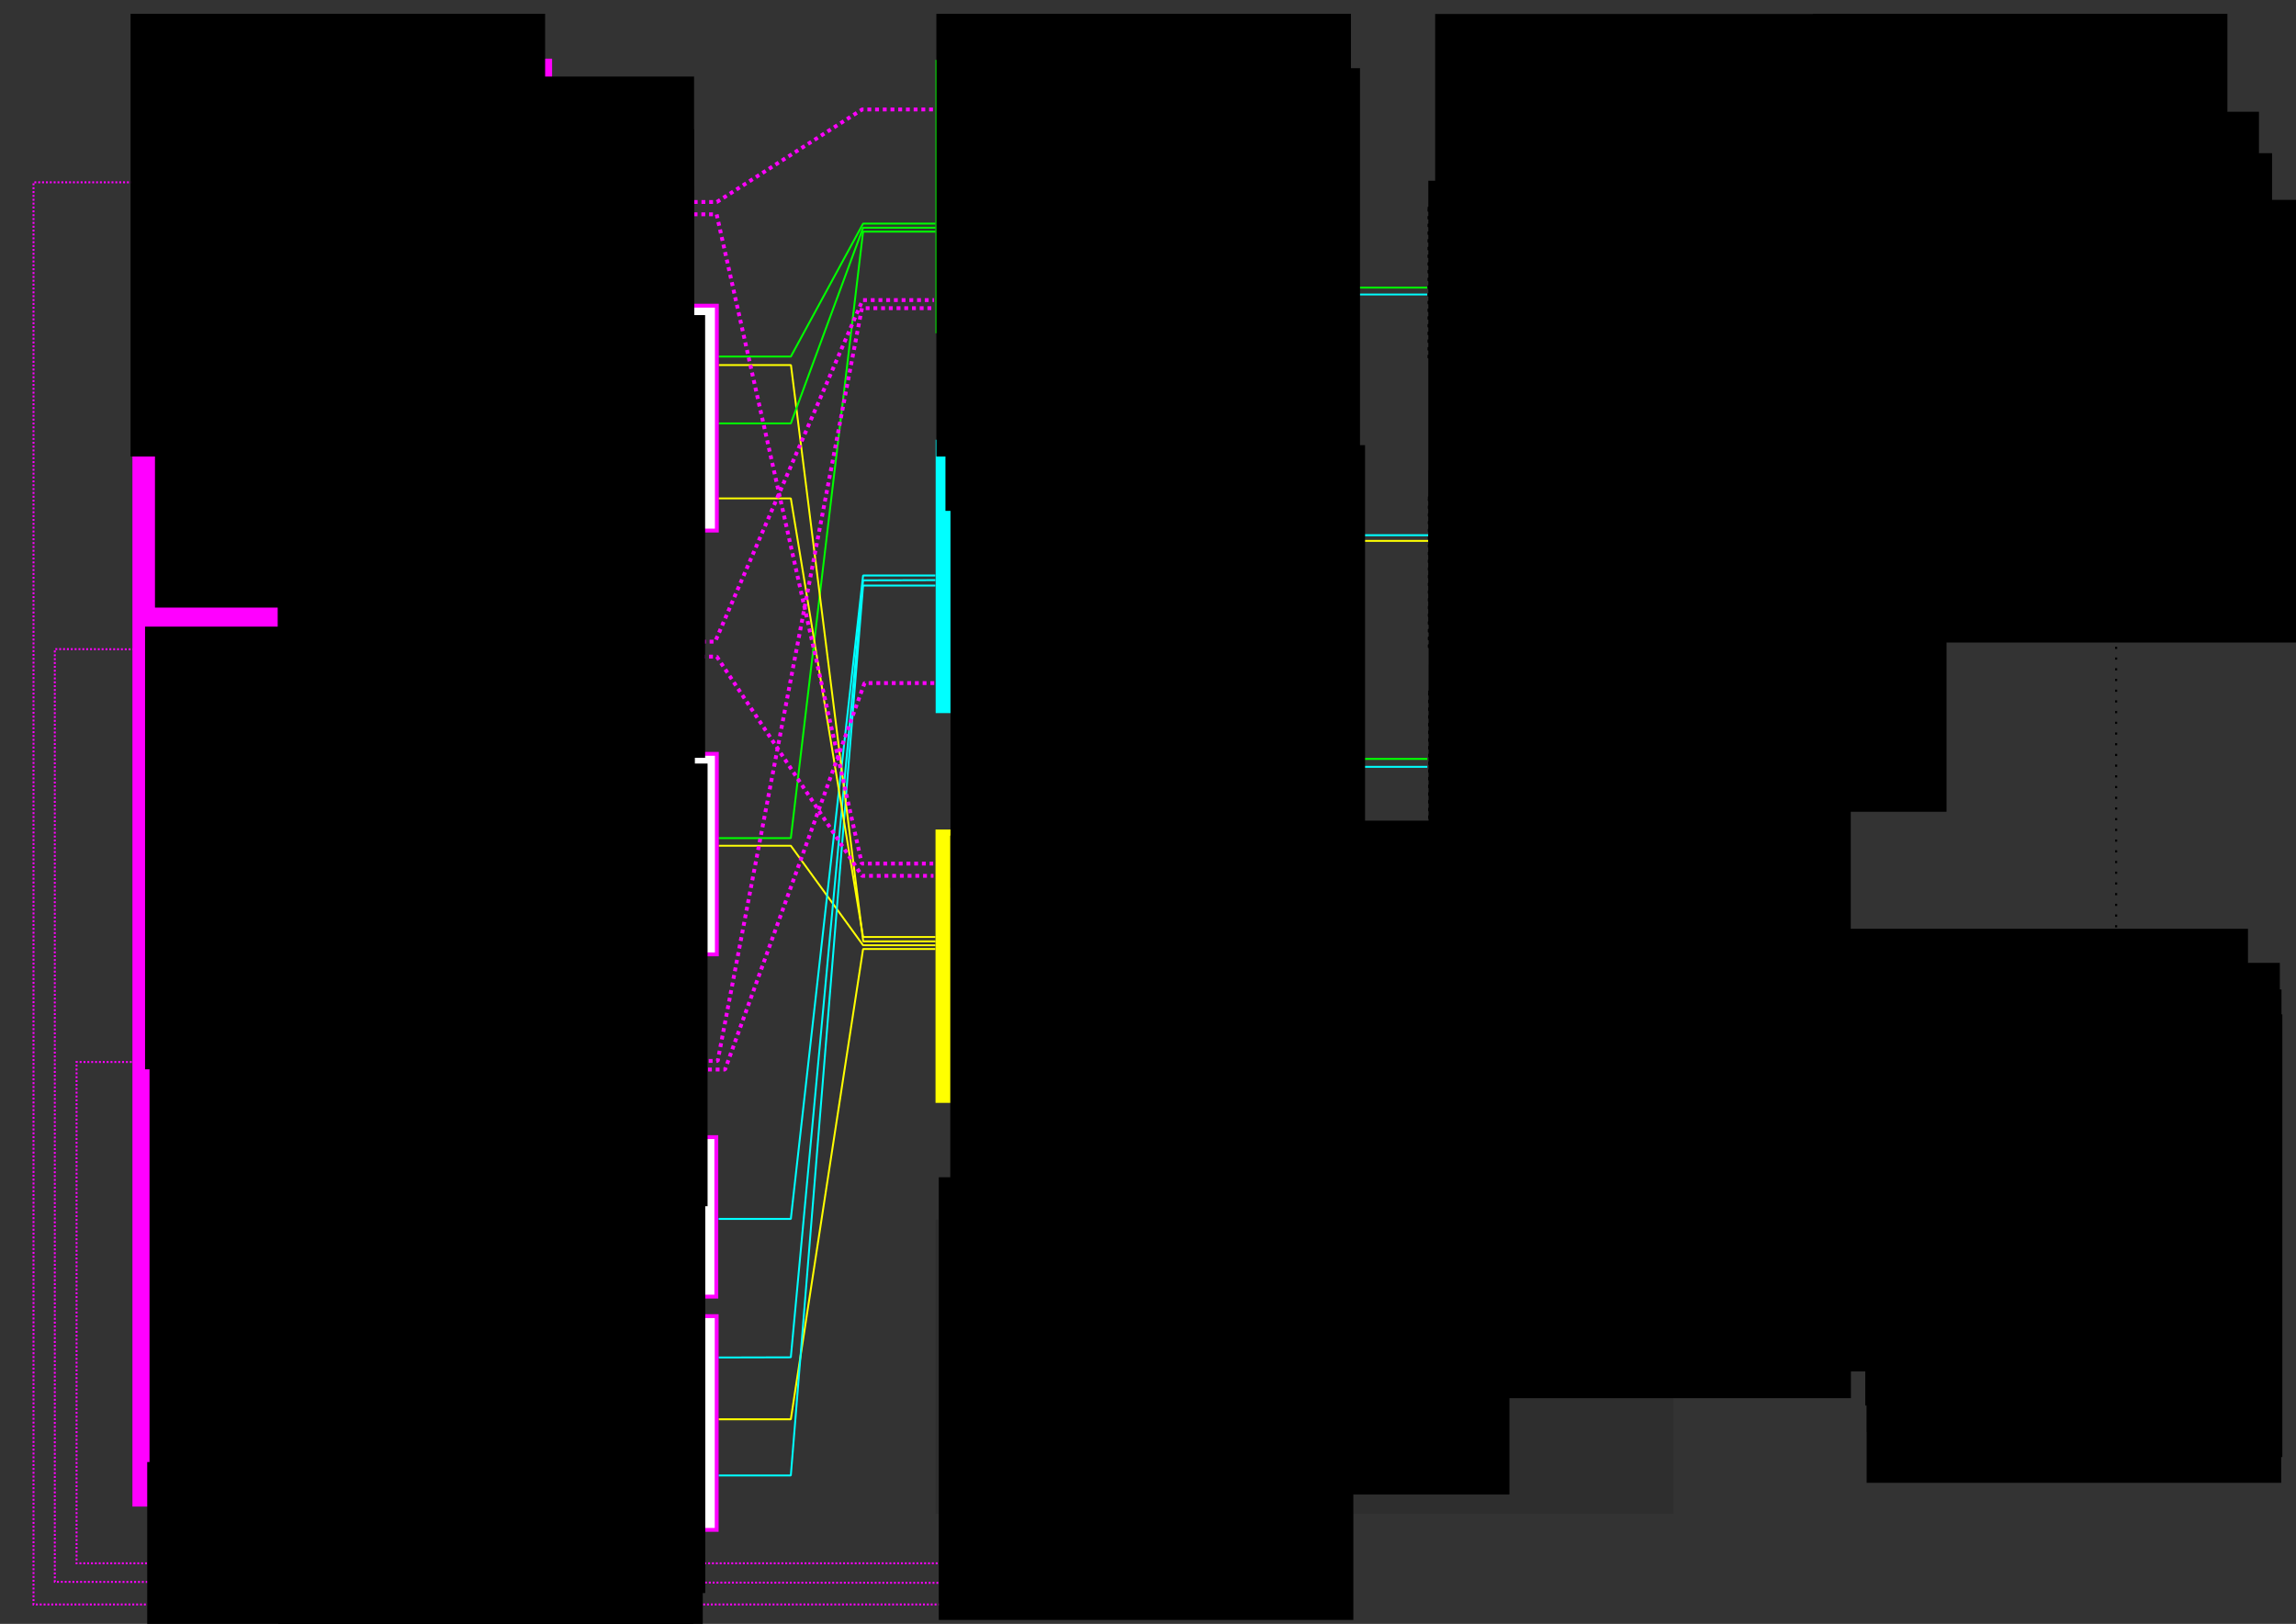 <?xml version="1.0" encoding="UTF-8" standalone="no"?>
<!-- Created with Inkscape (http://www.inkscape.org/) -->

<svg
   xmlns:dc="http://purl.org/dc/elements/1.1/"
   xmlns:cc="http://creativecommons.org/ns#"
   xmlns:rdf="http://www.w3.org/1999/02/22-rdf-syntax-ns#"
   xmlns:svg="http://www.w3.org/2000/svg"
   xmlns="http://www.w3.org/2000/svg"
   xmlns:sodipodi="http://sodipodi.sourceforge.net/DTD/sodipodi-0.dtd"
   xmlns:inkscape="http://www.inkscape.org/namespaces/inkscape"
   width="1488.189"
   height="1052.362"
   id="svg2"
   version="1.1"
   inkscape:version="0.48.4 r9939"
   sodipodi:docname="diagram2.svg">
  <rect width="100%" height="100%" fill="#333333" stroke="none"/>
  <defs
     id="defs4">
    <marker
       inkscape:stockid="EmptyDiamondLstart"
       orient="auto"
       refY="0.0"
       refX="0.0"
       id="EmptyDiamondLstart"
       style="overflow:visible">
      <path
         id="path5486"
         d="M 0,-7.071 L -7.071,0 L 0,7.071 L 7.071,0 L 0,-7.071 z "
         style="fill-rule:evenodd;fill:#FFFFFF;stroke:#000000;stroke-width:1.0pt"
         transform="scale(0.8) translate(7,0)" />
    </marker>
    <marker
       inkscape:stockid="EmptyTriangleOutL"
       orient="auto"
       refY="0.0"
       refX="0.0"
       id="EmptyTriangleOutL"
       style="overflow:visible">
      <path
         id="path5531"
         d="M 5.77,0.0 L -2.88,5.0 L -2.88,-5.0 L 5.77,0.0 z "
         style="fill-rule:evenodd;fill:#FFFFFF;stroke:#000000;stroke-width:1.0pt"
         transform="scale(0.8) translate(-6,0)" />
    </marker>
    <marker
       inkscape:stockid="EmptyTriangleInL"
       orient="auto"
       refY="0.0"
       refX="0.0"
       id="EmptyTriangleInL"
       style="overflow:visible">
      <path
         id="path5914"
         d="M 5.77,0.0 L -2.88,5.0 L -2.88,-5.0 L 5.77,0.0 z "
         style="fill-rule:evenodd;fill:#FFFFFF;stroke:#000000;stroke-width:1.0pt"
         transform="scale(-0.8) translate(-6,0)" />
    </marker>
    <marker
       inkscape:stockid="DotS"
       orient="auto"
       refY="0.0"
       refX="0.0"
       id="DotS"
       style="overflow:visible">
      <path
         id="path5830"
         d="M -2.5,-1.0 C -2.5,1.76 -4.74,4.0 -7.5,4.0 C -10.26,4.0 -12.5,1.76 -12.5,-1.0 C -12.5,-3.76 -10.26,-6.0 -7.5,-6.0 C -4.74,-6.0 -2.5,-3.76 -2.5,-1.0 z "
         style="fill-rule:evenodd;stroke:#000000;stroke-width:1.0pt"
         transform="scale(0.2) translate(7.4, 1)" />
    </marker>
    <marker
       inkscape:stockid="DotS"
       orient="auto"
       refY="0"
       refX="0"
       id="DotS-6"
       style="overflow:visible">
      <path
         inkscape:connector-curvature="0"
         id="path5830-0"
         d="m -2.5,-1 c 0,2.76 -2.24,5 -5,5 -2.76,0 -5,-2.24 -5,-5 0,-2.76 2.24,-5 5,-5 2.76,0 5,2.24 5,5 z"
         style="fill-rule:evenodd;stroke:#000000;stroke-width:1pt"
         transform="matrix(0.2,0,0,0.2,1.48,0.2)" />
    </marker>
    <marker
       inkscape:stockid="DotS"
       orient="auto"
       refY="0"
       refX="0"
       id="marker6846"
       style="overflow:visible">
      <path
         inkscape:connector-curvature="0"
         id="path6848"
         d="m -2.5,-1 c 0,2.76 -2.24,5 -5,5 -2.76,0 -5,-2.24 -5,-5 0,-2.76 2.24,-5 5,-5 2.76,0 5,2.24 5,5 z"
         style="fill-rule:evenodd;stroke:#000000;stroke-width:1pt"
         transform="matrix(0.2,0,0,0.2,1.48,0.2)" />
    </marker>
    <marker
       inkscape:stockid="DotS"
       orient="auto"
       refY="0"
       refX="0"
       id="DotS-3"
       style="overflow:visible">
      <path
         inkscape:connector-curvature="0"
         id="path5830-1"
         d="m -2.5,-1 c 0,2.76 -2.24,5 -5,5 -2.76,0 -5,-2.24 -5,-5 0,-2.76 2.24,-5 5,-5 2.76,0 5,2.24 5,5 z"
         style="fill-rule:evenodd;stroke:#000000;stroke-width:1pt"
         transform="matrix(0.2,0,0,0.2,1.48,0.2)" />
    </marker>
    <marker
       inkscape:stockid="DotS"
       orient="auto"
       refY="0"
       refX="0"
       id="marker7850"
       style="overflow:visible">
      <path
         inkscape:connector-curvature="0"
         id="path7852"
         d="m -2.5,-1 c 0,2.76 -2.24,5 -5,5 -2.76,0 -5,-2.24 -5,-5 0,-2.76 2.24,-5 5,-5 2.76,0 5,2.24 5,5 z"
         style="fill-rule:evenodd;stroke:#000000;stroke-width:1pt"
         transform="matrix(0.2,0,0,0.2,1.48,0.2)" />
    </marker>
    <marker
       inkscape:stockid="DotS"
       orient="auto"
       refY="0"
       refX="0"
       id="DotS-31"
       style="overflow:visible">
      <path
         inkscape:connector-curvature="0"
         id="path5830-04"
         d="m -2.5,-1 c 0,2.76 -2.24,5 -5,5 -2.76,0 -5,-2.24 -5,-5 0,-2.76 2.24,-5 5,-5 2.76,0 5,2.24 5,5 z"
         style="fill-rule:evenodd;stroke:#000000;stroke-width:1pt"
         transform="matrix(0.2,0,0,0.2,1.48,0.2)" />
    </marker>
    <marker
       inkscape:stockid="DotS"
       orient="auto"
       refY="0"
       refX="0"
       id="marker7882"
       style="overflow:visible">
      <path
         inkscape:connector-curvature="0"
         id="path7884"
         d="m -2.5,-1 c 0,2.76 -2.24,5 -5,5 -2.76,0 -5,-2.24 -5,-5 0,-2.76 2.24,-5 5,-5 2.76,0 5,2.24 5,5 z"
         style="fill-rule:evenodd;stroke:#000000;stroke-width:1pt"
         transform="matrix(0.2,0,0,0.2,1.48,0.2)" />
    </marker>
    <marker
       inkscape:stockid="DotS"
       orient="auto"
       refY="0"
       refX="0"
       id="DotS-7"
       style="overflow:visible">
      <path
         inkscape:connector-curvature="0"
         id="path5830-9"
         d="m -2.5,-1 c 0,2.76 -2.24,5 -5,5 -2.76,0 -5,-2.24 -5,-5 0,-2.76 2.24,-5 5,-5 2.76,0 5,2.24 5,5 z"
         style="fill-rule:evenodd;stroke:#000000;stroke-width:1pt"
         transform="matrix(0.2,0,0,0.2,1.48,0.2)" />
    </marker>
    <marker
       inkscape:stockid="DotS"
       orient="auto"
       refY="0"
       refX="0"
       id="marker7914"
       style="overflow:visible">
      <path
         inkscape:connector-curvature="0"
         id="path7916"
         d="m -2.5,-1 c 0,2.76 -2.24,5 -5,5 -2.76,0 -5,-2.24 -5,-5 0,-2.76 2.24,-5 5,-5 2.76,0 5,2.24 5,5 z"
         style="fill-rule:evenodd;stroke:#000000;stroke-width:1pt"
         transform="matrix(0.2,0,0,0.2,1.48,0.2)" />
    </marker>
    <marker
       inkscape:stockid="DotS"
       orient="auto"
       refY="0"
       refX="0"
       id="DotS-8"
       style="overflow:visible">
      <path
         inkscape:connector-curvature="0"
         id="path5830-14"
         d="m -2.5,-1 c 0,2.76 -2.24,5 -5,5 -2.76,0 -5,-2.24 -5,-5 0,-2.76 2.24,-5 5,-5 2.76,0 5,2.24 5,5 z"
         style="fill-rule:evenodd;stroke:#000000;stroke-width:1pt"
         transform="matrix(0.2,0,0,0.2,1.48,0.2)" />
    </marker>
    <marker
       inkscape:stockid="DotS"
       orient="auto"
       refY="0"
       refX="0"
       id="marker9152"
       style="overflow:visible">
      <path
         inkscape:connector-curvature="0"
         id="path9154"
         d="m -2.5,-1 c 0,2.76 -2.24,5 -5,5 -2.76,0 -5,-2.24 -5,-5 0,-2.76 2.24,-5 5,-5 2.76,0 5,2.24 5,5 z"
         style="fill-rule:evenodd;stroke:#000000;stroke-width:1pt"
         transform="matrix(0.2,0,0,0.2,1.48,0.2)" />
    </marker>
    <marker
       inkscape:stockid="DotS"
       orient="auto"
       refY="0"
       refX="0"
       id="DotS-79"
       style="overflow:visible">
      <path
         inkscape:connector-curvature="0"
         id="path5830-5"
         d="m -2.5,-1 c 0,2.76 -2.24,5 -5,5 -2.76,0 -5,-2.24 -5,-5 0,-2.76 2.24,-5 5,-5 2.76,0 5,2.24 5,5 z"
         style="fill-rule:evenodd;stroke:#000000;stroke-width:1pt"
         transform="matrix(0.2,0,0,0.2,1.48,0.2)" />
    </marker>
    <marker
       inkscape:stockid="DotS"
       orient="auto"
       refY="0"
       refX="0"
       id="marker9184"
       style="overflow:visible">
      <path
         inkscape:connector-curvature="0"
         id="path9186"
         d="m -2.5,-1 c 0,2.76 -2.24,5 -5,5 -2.76,0 -5,-2.24 -5,-5 0,-2.76 2.24,-5 5,-5 2.76,0 5,2.24 5,5 z"
         style="fill-rule:evenodd;stroke:#000000;stroke-width:1pt"
         transform="matrix(0.2,0,0,0.2,1.48,0.2)" />
    </marker>
    <marker
       inkscape:stockid="DotS"
       orient="auto"
       refY="0"
       refX="0"
       id="DotS-82"
       style="overflow:visible">
      <path
         inkscape:connector-curvature="0"
         id="path5830-3"
         d="m -2.5,-1 c 0,2.76 -2.24,5 -5,5 -2.76,0 -5,-2.24 -5,-5 0,-2.76 2.24,-5 5,-5 2.76,0 5,2.24 5,5 z"
         style="fill-rule:evenodd;stroke:#000000;stroke-width:1pt"
         transform="matrix(0.2,0,0,0.2,1.48,0.2)" />
    </marker>
    <marker
       inkscape:stockid="DotS"
       orient="auto"
       refY="0"
       refX="0"
       id="marker9216"
       style="overflow:visible">
      <path
         inkscape:connector-curvature="0"
         id="path9218"
         d="m -2.5,-1 c 0,2.76 -2.24,5 -5,5 -2.76,0 -5,-2.24 -5,-5 0,-2.76 2.24,-5 5,-5 2.76,0 5,2.24 5,5 z"
         style="fill-rule:evenodd;stroke:#000000;stroke-width:1pt"
         transform="matrix(0.2,0,0,0.2,1.48,0.2)" />
    </marker>
    <marker
       inkscape:stockid="DotS"
       orient="auto"
       refY="0"
       refX="0"
       id="DotS-1"
       style="overflow:visible">
      <path
         inkscape:connector-curvature="0"
         id="path5830-040"
         d="m -2.5,-1 c 0,2.76 -2.24,5 -5,5 -2.76,0 -5,-2.24 -5,-5 0,-2.76 2.24,-5 5,-5 2.76,0 5,2.24 5,5 z"
         style="fill-rule:evenodd;stroke:#000000;stroke-width:1pt"
         transform="matrix(0.2,0,0,0.2,1.48,0.2)" />
    </marker>
    <marker
       inkscape:stockid="DotS"
       orient="auto"
       refY="0"
       refX="0"
       id="marker9248"
       style="overflow:visible">
      <path
         inkscape:connector-curvature="0"
         id="path9250"
         d="m -2.5,-1 c 0,2.76 -2.24,5 -5,5 -2.76,0 -5,-2.24 -5,-5 0,-2.76 2.24,-5 5,-5 2.76,0 5,2.24 5,5 z"
         style="fill-rule:evenodd;stroke:#000000;stroke-width:1pt"
         transform="matrix(0.2,0,0,0.2,1.48,0.2)" />
    </marker>
    <marker
       inkscape:stockid="DotS"
       orient="auto"
       refY="0"
       refX="0"
       id="DotS-5"
       style="overflow:visible">
      <path
         inkscape:connector-curvature="0"
         id="path5830-90"
         d="m -2.5,-1 c 0,2.76 -2.24,5 -5,5 -2.76,0 -5,-2.24 -5,-5 0,-2.76 2.24,-5 5,-5 2.76,0 5,2.24 5,5 z"
         style="fill-rule:evenodd;stroke:#000000;stroke-width:1pt"
         transform="matrix(0.2,0,0,0.2,1.48,0.2)" />
    </marker>
    <marker
       inkscape:stockid="DotS"
       orient="auto"
       refY="0"
       refX="0"
       id="marker9280"
       style="overflow:visible">
      <path
         inkscape:connector-curvature="0"
         id="path9282"
         d="m -2.5,-1 c 0,2.76 -2.24,5 -5,5 -2.76,0 -5,-2.24 -5,-5 0,-2.76 2.24,-5 5,-5 2.76,0 5,2.24 5,5 z"
         style="fill-rule:evenodd;stroke:#000000;stroke-width:1pt"
         transform="matrix(0.2,0,0,0.2,1.48,0.2)" />
    </marker>
    <marker
       inkscape:stockid="DotS"
       orient="auto"
       refY="0"
       refX="0"
       id="DotS-12"
       style="overflow:visible">
      <path
         inkscape:connector-curvature="0"
         id="path5830-09"
         d="m -2.5,-1 c 0,2.76 -2.24,5 -5,5 -2.76,0 -5,-2.24 -5,-5 0,-2.76 2.24,-5 5,-5 2.76,0 5,2.24 5,5 z"
         style="fill-rule:evenodd;stroke:#000000;stroke-width:1pt"
         transform="matrix(0.2,0,0,0.2,1.48,0.2)" />
    </marker>
    <marker
       inkscape:stockid="DotS"
       orient="auto"
       refY="0"
       refX="0"
       id="marker9312"
       style="overflow:visible">
      <path
         inkscape:connector-curvature="0"
         id="path9314"
         d="m -2.5,-1 c 0,2.76 -2.24,5 -5,5 -2.76,0 -5,-2.24 -5,-5 0,-2.76 2.24,-5 5,-5 2.76,0 5,2.24 5,5 z"
         style="fill-rule:evenodd;stroke:#000000;stroke-width:1pt"
         transform="matrix(0.2,0,0,0.2,1.48,0.2)" />
    </marker>
    <marker
       inkscape:stockid="DotS"
       orient="auto"
       refY="0"
       refX="0"
       id="DotS-9"
       style="overflow:visible">
      <path
         inkscape:connector-curvature="0"
         id="path5830-17"
         d="m -2.5,-1 c 0,2.76 -2.24,5 -5,5 -2.76,0 -5,-2.24 -5,-5 0,-2.76 2.24,-5 5,-5 2.76,0 5,2.24 5,5 z"
         style="fill-rule:evenodd;stroke:#000000;stroke-width:1pt"
         transform="matrix(0.2,0,0,0.2,1.48,0.2)" />
    </marker>
    <marker
       inkscape:stockid="DotS"
       orient="auto"
       refY="0"
       refX="0"
       id="marker9350"
       style="overflow:visible">
      <path
         inkscape:connector-curvature="0"
         id="path9352"
         d="m -2.5,-1 c 0,2.76 -2.24,5 -5,5 -2.76,0 -5,-2.24 -5,-5 0,-2.76 2.24,-5 5,-5 2.76,0 5,2.24 5,5 z"
         style="fill-rule:evenodd;stroke:#000000;stroke-width:1pt"
         transform="matrix(0.2,0,0,0.2,1.48,0.2)" />
    </marker>
    <marker
       inkscape:stockid="DotS"
       orient="auto"
       refY="0"
       refX="0"
       id="DotS-30"
       style="overflow:visible">
      <path
         inkscape:connector-curvature="0"
         id="path5830-7"
         d="m -2.5,-1 c 0,2.76 -2.24,5 -5,5 -2.76,0 -5,-2.24 -5,-5 0,-2.76 2.24,-5 5,-5 2.76,0 5,2.24 5,5 z"
         style="fill-rule:evenodd;stroke:#000000;stroke-width:1pt"
         transform="matrix(0.2,0,0,0.2,1.48,0.2)" />
    </marker>
    <marker
       inkscape:stockid="DotS"
       orient="auto"
       refY="0"
       refX="0"
       id="marker9382"
       style="overflow:visible">
      <path
         inkscape:connector-curvature="0"
         id="path9384"
         d="m -2.5,-1 c 0,2.76 -2.24,5 -5,5 -2.76,0 -5,-2.24 -5,-5 0,-2.76 2.24,-5 5,-5 2.76,0 5,2.24 5,5 z"
         style="fill-rule:evenodd;stroke:#000000;stroke-width:1pt"
         transform="matrix(0.2,0,0,0.2,1.48,0.2)" />
    </marker>
    <marker
       inkscape:stockid="DotS"
       orient="auto"
       refY="0"
       refX="0"
       id="DotS-60"
       style="overflow:visible">
      <path
         inkscape:connector-curvature="0"
         id="path5830-2"
         d="m -2.5,-1 c 0,2.76 -2.24,5 -5,5 -2.76,0 -5,-2.24 -5,-5 0,-2.76 2.24,-5 5,-5 2.76,0 5,2.24 5,5 z"
         style="fill-rule:evenodd;stroke:#000000;stroke-width:1pt"
         transform="matrix(0.2,0,0,0.2,1.48,0.2)" />
    </marker>
    <marker
       inkscape:stockid="DotS"
       orient="auto"
       refY="0"
       refX="0"
       id="marker9414"
       style="overflow:visible">
      <path
         inkscape:connector-curvature="0"
         id="path9416"
         d="m -2.5,-1 c 0,2.76 -2.24,5 -5,5 -2.76,0 -5,-2.24 -5,-5 0,-2.76 2.24,-5 5,-5 2.76,0 5,2.24 5,5 z"
         style="fill-rule:evenodd;stroke:#000000;stroke-width:1pt"
         transform="matrix(0.2,0,0,0.2,1.48,0.2)" />
    </marker>
    <marker
       inkscape:stockid="DotS"
       orient="auto"
       refY="0"
       refX="0"
       id="DotS-98"
       style="overflow:visible">
      <path
         inkscape:connector-curvature="0"
         id="path5830-99"
         d="m -2.5,-1 c 0,2.76 -2.24,5 -5,5 -2.76,0 -5,-2.24 -5,-5 0,-2.76 2.24,-5 5,-5 2.76,0 5,2.24 5,5 z"
         style="fill-rule:evenodd;stroke:#000000;stroke-width:1pt"
         transform="matrix(0.2,0,0,0.2,1.48,0.2)" />
    </marker>
    <marker
       inkscape:stockid="DotS"
       orient="auto"
       refY="0"
       refX="0"
       id="marker9446"
       style="overflow:visible">
      <path
         inkscape:connector-curvature="0"
         id="path9448"
         d="m -2.5,-1 c 0,2.76 -2.24,5 -5,5 -2.76,0 -5,-2.24 -5,-5 0,-2.76 2.24,-5 5,-5 2.76,0 5,2.24 5,5 z"
         style="fill-rule:evenodd;stroke:#000000;stroke-width:1pt"
         transform="matrix(0.2,0,0,0.2,1.48,0.2)" />
    </marker>
    <marker
       inkscape:stockid="DotS"
       orient="auto"
       refY="0"
       refX="0"
       id="DotS-4"
       style="overflow:visible">
      <path
         inkscape:connector-curvature="0"
         id="path5830-20"
         d="m -2.5,-1 c 0,2.76 -2.24,5 -5,5 -2.76,0 -5,-2.24 -5,-5 0,-2.76 2.24,-5 5,-5 2.76,0 5,2.24 5,5 z"
         style="fill-rule:evenodd;stroke:#000000;stroke-width:1pt"
         transform="matrix(0.2,0,0,0.2,1.48,0.2)" />
    </marker>
    <marker
       inkscape:stockid="DotS"
       orient="auto"
       refY="0"
       refX="0"
       id="marker9510"
       style="overflow:visible">
      <path
         inkscape:connector-curvature="0"
         id="path9512"
         d="m -2.5,-1 c 0,2.76 -2.24,5 -5,5 -2.76,0 -5,-2.24 -5,-5 0,-2.76 2.24,-5 5,-5 2.76,0 5,2.24 5,5 z"
         style="fill-rule:evenodd;stroke:#000000;stroke-width:1pt"
         transform="matrix(0.2,0,0,0.2,1.48,0.2)" />
    </marker>
    <marker
       inkscape:stockid="DotS"
       orient="auto"
       refY="0"
       refX="0"
       id="DotS-78"
       style="overflow:visible">
      <path
         inkscape:connector-curvature="0"
         id="path5830-73"
         d="m -2.5,-1 c 0,2.76 -2.24,5 -5,5 -2.76,0 -5,-2.24 -5,-5 0,-2.76 2.24,-5 5,-5 2.76,0 5,2.24 5,5 z"
         style="fill-rule:evenodd;stroke:#000000;stroke-width:1pt"
         transform="matrix(0.2,0,0,0.2,1.48,0.2)" />
    </marker>
    <marker
       inkscape:stockid="DotS"
       orient="auto"
       refY="0"
       refX="0"
       id="marker9542"
       style="overflow:visible">
      <path
         inkscape:connector-curvature="0"
         id="path9544"
         d="m -2.5,-1 c 0,2.76 -2.24,5 -5,5 -2.76,0 -5,-2.24 -5,-5 0,-2.76 2.24,-5 5,-5 2.76,0 5,2.24 5,5 z"
         style="fill-rule:evenodd;stroke:#000000;stroke-width:1pt"
         transform="matrix(0.2,0,0,0.2,1.48,0.2)" />
    </marker>
    <marker
       inkscape:stockid="DotS"
       orient="auto"
       refY="0"
       refX="0"
       id="DotS-76"
       style="overflow:visible">
      <path
         inkscape:connector-curvature="0"
         id="path5830-4"
         d="m -2.5,-1 c 0,2.76 -2.24,5 -5,5 -2.76,0 -5,-2.24 -5,-5 0,-2.76 2.24,-5 5,-5 2.76,0 5,2.24 5,5 z"
         style="fill-rule:evenodd;stroke:#000000;stroke-width:1pt"
         transform="matrix(0.2,0,0,0.2,1.48,0.2)" />
    </marker>
    <marker
       inkscape:stockid="DotS"
       orient="auto"
       refY="0"
       refX="0"
       id="marker9574"
       style="overflow:visible">
      <path
         inkscape:connector-curvature="0"
         id="path9576"
         d="m -2.5,-1 c 0,2.76 -2.24,5 -5,5 -2.76,0 -5,-2.24 -5,-5 0,-2.76 2.24,-5 5,-5 2.76,0 5,2.24 5,5 z"
         style="fill-rule:evenodd;stroke:#000000;stroke-width:1pt"
         transform="matrix(0.2,0,0,0.2,1.48,0.2)" />
    </marker>
    <marker
       inkscape:stockid="DotS"
       orient="auto"
       refY="0"
       refX="0"
       id="DotS-19"
       style="overflow:visible">
      <path
         inkscape:connector-curvature="0"
         id="path5830-16"
         d="m -2.5,-1 c 0,2.76 -2.24,5 -5,5 -2.76,0 -5,-2.24 -5,-5 0,-2.76 2.24,-5 5,-5 2.76,0 5,2.24 5,5 z"
         style="fill-rule:evenodd;stroke:#000000;stroke-width:1pt"
         transform="matrix(0.2,0,0,0.2,1.48,0.2)" />
    </marker>
    <marker
       inkscape:stockid="DotS"
       orient="auto"
       refY="0"
       refX="0"
       id="marker9610"
       style="overflow:visible">
      <path
         inkscape:connector-curvature="0"
         id="path9612"
         d="m -2.5,-1 c 0,2.76 -2.24,5 -5,5 -2.76,0 -5,-2.24 -5,-5 0,-2.76 2.24,-5 5,-5 2.76,0 5,2.24 5,5 z"
         style="fill-rule:evenodd;stroke:#000000;stroke-width:1pt"
         transform="matrix(0.2,0,0,0.2,1.48,0.2)" />
    </marker>
    <marker
       inkscape:stockid="DotS"
       orient="auto"
       refY="0"
       refX="0"
       id="DotS-43"
       style="overflow:visible">
      <path
         inkscape:connector-curvature="0"
         id="path5830-26"
         d="m -2.5,-1 c 0,2.76 -2.24,5 -5,5 -2.76,0 -5,-2.24 -5,-5 0,-2.76 2.24,-5 5,-5 2.76,0 5,2.24 5,5 z"
         style="fill-rule:evenodd;stroke:#000000;stroke-width:1pt"
         transform="matrix(0.2,0,0,0.2,1.48,0.2)" />
    </marker>
    <marker
       inkscape:stockid="DotS"
       orient="auto"
       refY="0"
       refX="0"
       id="marker10526"
       style="overflow:visible">
      <path
         inkscape:connector-curvature="0"
         id="path10528"
         d="m -2.5,-1 c 0,2.76 -2.24,5 -5,5 -2.76,0 -5,-2.24 -5,-5 0,-2.76 2.24,-5 5,-5 2.76,0 5,2.24 5,5 z"
         style="fill-rule:evenodd;stroke:#000000;stroke-width:1pt"
         transform="matrix(0.2,0,0,0.2,1.48,0.2)" />
    </marker>
    <marker
       inkscape:stockid="DotS"
       orient="auto"
       refY="0"
       refX="0"
       id="DotS-54"
       style="overflow:visible">
      <path
         inkscape:connector-curvature="0"
         id="path5830-96"
         d="m -2.5,-1 c 0,2.76 -2.24,5 -5,5 -2.76,0 -5,-2.24 -5,-5 0,-2.76 2.24,-5 5,-5 2.76,0 5,2.24 5,5 z"
         style="fill-rule:evenodd;stroke:#000000;stroke-width:1pt"
         transform="matrix(0.2,0,0,0.2,1.48,0.2)" />
    </marker>
    <marker
       inkscape:stockid="DotS"
       orient="auto"
       refY="0"
       refX="0"
       id="marker10558"
       style="overflow:visible">
      <path
         inkscape:connector-curvature="0"
         id="path10560"
         d="m -2.5,-1 c 0,2.76 -2.24,5 -5,5 -2.76,0 -5,-2.24 -5,-5 0,-2.76 2.24,-5 5,-5 2.76,0 5,2.24 5,5 z"
         style="fill-rule:evenodd;stroke:#000000;stroke-width:1pt"
         transform="matrix(0.2,0,0,0.2,1.48,0.2)" />
    </marker>
    <marker
       inkscape:stockid="DotS"
       orient="auto"
       refY="0"
       refX="0"
       id="DotS-827"
       style="overflow:visible">
      <path
         inkscape:connector-curvature="0"
         id="path5830-40"
         d="m -2.5,-1 c 0,2.76 -2.24,5 -5,5 -2.76,0 -5,-2.24 -5,-5 0,-2.76 2.24,-5 5,-5 2.76,0 5,2.24 5,5 z"
         style="fill-rule:evenodd;stroke:#000000;stroke-width:1pt"
         transform="matrix(0.2,0,0,0.2,1.48,0.2)" />
    </marker>
    <marker
       inkscape:stockid="DotS"
       orient="auto"
       refY="0"
       refX="0"
       id="marker10590"
       style="overflow:visible">
      <path
         inkscape:connector-curvature="0"
         id="path10592"
         d="m -2.5,-1 c 0,2.76 -2.24,5 -5,5 -2.76,0 -5,-2.24 -5,-5 0,-2.76 2.24,-5 5,-5 2.76,0 5,2.24 5,5 z"
         style="fill-rule:evenodd;stroke:#000000;stroke-width:1pt"
         transform="matrix(0.2,0,0,0.2,1.48,0.2)" />
    </marker>
    <marker
       inkscape:stockid="EmptyDiamondLstart"
       orient="auto"
       refY="0"
       refX="0"
       id="EmptyDiamondLstart-4"
       style="overflow:visible">
      <path
         inkscape:connector-curvature="0"
         id="path5486-5"
         d="M 0,-7.071 -7.071,0 0,7.071 7.071,0 0,-7.071 z"
         style="fill:#ffffff;fill-rule:evenodd;stroke:#000000;stroke-width:1pt"
         transform="matrix(0.8,0,0,0.8,5.6,0)" />
    </marker>
    <marker
       inkscape:stockid="EmptyTriangleOutL"
       orient="auto"
       refY="0"
       refX="0"
       id="EmptyTriangleOutL-5"
       style="overflow:visible">
      <path
         inkscape:connector-curvature="0"
         id="path5531-1"
         d="m 5.77,0 -8.65,5 0,-10 8.65,5 z"
         style="fill:#ffffff;fill-rule:evenodd;stroke:#000000;stroke-width:1pt"
         transform="matrix(0.8,0,0,0.8,-4.8,0)" />
    </marker>
    <marker
       inkscape:stockid="EmptyDiamondLstart"
       orient="auto"
       refY="0"
       refX="0"
       id="EmptyDiamondLstart-1"
       style="overflow:visible">
      <path
         inkscape:connector-curvature="0"
         id="path5486-1"
         d="M 0,-7.071 -7.071,0 0,7.071 7.071,0 0,-7.071 z"
         style="fill:#ffffff;fill-rule:evenodd;stroke:#000000;stroke-width:1pt"
         transform="matrix(0.8,0,0,0.8,5.6,0)" />
    </marker>
    <marker
       inkscape:stockid="EmptyTriangleOutL"
       orient="auto"
       refY="0"
       refX="0"
       id="EmptyTriangleOutL-52"
       style="overflow:visible">
      <path
         inkscape:connector-curvature="0"
         id="path5531-7"
         d="m 5.77,0 -8.65,5 0,-10 8.65,5 z"
         style="fill:#ffffff;fill-rule:evenodd;stroke:#000000;stroke-width:1pt"
         transform="matrix(0.8,0,0,0.8,-4.8,0)" />
    </marker>
  </defs>
  <sodipodi:namedview
     id="base"
     pagecolor="#ffffff"
     bordercolor="#666666"
     borderopacity="1.0"
     inkscape:pageopacity="0.0"
     inkscape:pageshadow="2"
     inkscape:zoom="0.35"
     inkscape:cx="784.02308"
     inkscape:cy="772.93729"
     inkscape:document-units="mm"
     inkscape:current-layer="layer1"
     showgrid="false"
     inkscape:window-width="1304"
     inkscape:window-height="749"
     inkscape:window-x="54"
     inkscape:window-y="-8"
     inkscape:window-maximized="1"
     showborder="true"
     showguides="true"
     inkscape:guide-bbox="true"
     objecttolerance="10000"
     guidetolerance="20"
     inkscape:snap-bbox="false"
     inkscape:bbox-paths="true"
     inkscape:bbox-nodes="true"
     inkscape:snap-bbox-edge-midpoints="true"
     inkscape:snap-page="false"
     inkscape:snap-grids="false"
     inkscape:snap-global="false">
    <sodipodi:guide
       orientation="1,0"
       position="637.795,467.143"
       id="guide9596" />
    <sodipodi:guide
       orientation="1,0"
       position="496.063,547.143"
       id="guide10508" />
    <sodipodi:guide
       orientation="0,1"
       position="105,1011.429"
       id="guide11259" />
    <sodipodi:guide
       orientation="1,0"
       position="212.598,926.31"
       id="guide7142" />
    <sodipodi:guide
       orientation="1,0"
       position="389.764,993.214"
       id="guide7162" />
    <sodipodi:guide
       orientation="1,0"
       position="1116.142,379.817"
       id="guide7371" />
    <sodipodi:guide
       orientation="0,1"
       position="817.213,1020.254"
       id="guide8306" />
  </sodipodi:namedview>
  <g
     inkscape:groupmode="layer"
     id="layer2"
     inkscape:label="boxes">
    <path
       style="fill:none;stroke:#00ff00;stroke-width:5;stroke-linecap:butt;stroke-linejoin:miter;stroke-miterlimit:1;stroke-opacity:1;stroke-dasharray:2.5, 2.5;stroke-dashoffset:50;display:inline"
       d="m 784.092,201.652 31.918,0.047 0,588.618"
       id="path8197"
       inkscape:connector-curvature="0"
       sodipodi:nodetypes="ccc" />
    <rect
       style="fill:#00ff00;fill-opacity:1;fill-rule:evenodd;stroke:none"
       id="rect2985"
       width="177.165"
       height="177.165"
       x="606.367"
       y="38.808" />
    <rect
       style="fill:#ffff00;fill-opacity:1;fill-rule:evenodd;stroke:none"
       id="rect2985-1"
       width="177.165"
       height="177.165"
       x="606.367"
       y="537.566" />
    <rect
       style="fill:#00ffff;fill-opacity:1;fill-rule:evenodd;stroke:none"
       id="rect2985-9"
       width="177.165"
       height="177.165"
       x="606.46"
       y="284.975" />
    <rect
       style="fill:none;stroke:#000000;stroke-width:0.48;stroke-linejoin:miter;stroke-miterlimit:4;stroke-opacity:1;stroke-dasharray:0.48, 0.96;stroke-dashoffset:0"
       id="rect4421"
       width="130.46"
       height="165.152"
       x="1194.982"
       y="91.674" />
    <rect
       style="fill:none;stroke:#000000;stroke-width:1.388;stroke-linejoin:miter;stroke-miterlimit:4;stroke-opacity:1;stroke-dasharray:1.388, 5.551;stroke-dashoffset:0"
       id="rect4421-8"
       width="193.641"
       height="659.047"
       x="1177.966"
       y="50.749" />
    <rect
       style="fill:#000000;fill-opacity:0.098;fill-rule:evenodd;stroke:none"
       id="rect2985-2-0-3-5-3-9"
       width="478.291"
       height="190.658"
       x="606.367"
       y="790.365" />
    <path
       style="fill:none;stroke:#00ffff;stroke-width:5;stroke-linecap:butt;stroke-linejoin:miter;stroke-miterlimit:1;stroke-opacity:1;stroke-dasharray:2.5, 2.5;stroke-dashoffset:50;display:inline"
       d="m 771.898,456.601 31.918,0.026 0,333.639"
       id="path8197-5"
       inkscape:connector-curvature="0"
       sodipodi:nodetypes="ccc" />
    <path
       style="fill:none;stroke:#ffff00;stroke-width:5;stroke-linecap:butt;stroke-linejoin:miter;stroke-miterlimit:1;stroke-opacity:1;stroke-dasharray:2.5, 2.5;stroke-dashoffset:50;display:inline"
       d="m 759.041,701.958 31.918,0.007 0,88.658"
       id="path8197-5-8"
       inkscape:connector-curvature="0"
       sodipodi:nodetypes="ccc" />
  </g>
  <g
     inkscape:groupmode="layer"
     id="layer3"
     inkscape:label="arrows"
     style="display:inline">
    <path
       style="fill:none;stroke:#ff00ff;stroke-width:1.25;stroke-linecap:butt;stroke-linejoin:miter;stroke-miterlimit:4;stroke-opacity:1;stroke-dasharray:1.25, 1.25;stroke-dashoffset:0;marker-start:none;marker-mid:none;marker-end:none"
       d="m 86.026,118.133 -64.305,0 0,921.653 652.589,0 -0.126,-59.885"
       id="path5559-3"
       inkscape:connector-curvature="0"
       sodipodi:nodetypes="ccccc" />
    <path
       style="fill:none;stroke:#00ff00;stroke-width:1.221;stroke-linecap:butt;stroke-linejoin:miter;stroke-miterlimit:1;stroke-opacity:1;stroke-dasharray:none;stroke-dashoffset:0;marker-start:none;marker-mid:none;marker-end:none"
       d="m 465.75,543.152 46.837,0 46.836,-393.038 46.837,0"
       id="path5559-3-0-3-9"
       inkscape:connector-curvature="0"
       sodipodi:nodetypes="cccc" />
    <path
       style="fill:none;stroke:#ffff07;stroke-width:1.224;stroke-linecap:butt;stroke-linejoin:miter;stroke-miterlimit:1;stroke-opacity:1;stroke-dasharray:none;stroke-dashoffset:0;marker-start:none;marker-mid:none;marker-end:none"
       d="m 465.752,548.09 46.836,0 46.835,64.485 46.836,0"
       id="path5559-3-0-3-9-8"
       inkscape:connector-curvature="0"
       sodipodi:nodetypes="cccc" />
    <path
       style="fill:none;stroke:#00ffff;stroke-width:1.239;stroke-linecap:butt;stroke-linejoin:miter;stroke-miterlimit:1;stroke-opacity:1;stroke-dasharray:none;stroke-dashoffset:0;marker-start:none;marker-mid:none;marker-end:none"
       d="m 465.759,789.934 46.831,0 46.83,-416.972 46.831,0"
       id="path5559-3-0-3-9-0"
       inkscape:connector-curvature="0"
       sodipodi:nodetypes="cccc" />
    <path
       style="fill:none;stroke:#ffff00;stroke-width:1.232;stroke-linecap:butt;stroke-linejoin:miter;stroke-miterlimit:1;stroke-opacity:1;stroke-dasharray:none;stroke-dashoffset:0;marker-start:none;marker-mid:none;marker-end:none"
       d="m 465.755,919.78 46.834,0 46.833,-304.77 46.834,0"
       id="path5559-3-0-3-9-0-2"
       inkscape:connector-curvature="0"
       sodipodi:nodetypes="cccc" />
    <path
       style="fill:none;stroke:#00ffff;stroke-width:1.227;stroke-linecap:butt;stroke-linejoin:miter;stroke-miterlimit:1;stroke-opacity:1;stroke-dasharray:none;stroke-dashoffset:0;marker-start:none;marker-mid:none;marker-end:none"
       d="m 465.753,956.185 46.835,0 46.834,-576.687 46.835,0"
       id="path5559-3-0-3-9-0-2-0-3"
       inkscape:connector-curvature="0"
       sodipodi:nodetypes="cccc" />
    <path
       style="fill:none;stroke:#00ffff;stroke-width:1.228;stroke-linecap:butt;stroke-linejoin:miter;stroke-miterlimit:1;stroke-opacity:1;stroke-dasharray:none;stroke-dashoffset:0;marker-start:none;marker-mid:none;marker-end:none"
       d="m 465.753,879.734 46.835,-0.117 46.834,-503.539 39.739,-0.099 7.096,-0.018"
       id="path5559-3-0-3-9-0-2-0-3-3"
       inkscape:connector-curvature="0"
       sodipodi:nodetypes="ccccc" />
    <path
       style="fill:none;stroke:#00ff00;stroke-width:1.228;stroke-linecap:butt;stroke-linejoin:miter;stroke-miterlimit:1;stroke-opacity:1;stroke-dasharray:none;stroke-dashoffset:0;marker-start:none;marker-mid:none;marker-end:none"
       d="m 465.754,231.081 46.835,0 46.834,-86.167 46.835,0"
       id="path5559-3-0-3-9-6"
       inkscape:connector-curvature="0"
       sodipodi:nodetypes="cccc" />
    <path
       style="fill:none;stroke:#ffff00;stroke-width:1.227;stroke-linecap:butt;stroke-linejoin:miter;stroke-miterlimit:1;stroke-opacity:1;stroke-dasharray:none;stroke-dashoffset:0;marker-start:none;marker-mid:none;marker-end:none"
       d="m 465.84,236.595 46.835,0 46.834,373.466 46.835,0"
       id="path5559-3-0-3-9-6-2"
       inkscape:connector-curvature="0"
       sodipodi:nodetypes="cccc" />
    <path
       style="fill:none;stroke:#ffff01;stroke-width:1.221;stroke-linecap:butt;stroke-linejoin:miter;stroke-miterlimit:1;stroke-opacity:1;stroke-dasharray:none;stroke-dashoffset:0;marker-start:none;marker-mid:none;marker-end:none"
       d="m 465.75,322.997 46.837,0 46.836,284.225 46.837,0"
       id="path5559-3-0-3-9-6-2-1"
       inkscape:connector-curvature="0"
       sodipodi:nodetypes="cccc" />
    <path
       style="fill:none;stroke:#00ff00;stroke-width:1.228;stroke-linecap:butt;stroke-linejoin:miter;stroke-miterlimit:1;stroke-opacity:1;stroke-dasharray:none;stroke-dashoffset:0;marker-start:none;marker-mid:none;marker-end:none;display:inline"
       d="m 465.754,274.394 46.835,0 46.834,-126.826 46.835,0"
       id="path5559-3-0-3-9-6-5"
       inkscape:connector-curvature="0"
       sodipodi:nodetypes="cccc" />
    <g
       id="g8187"
       transform="translate(-31.429,-2.857)">
      <path
         sodipodi:nodetypes="cccc"
         inkscape:connector-curvature="0"
         id="path5559-3-0-3-9-6-2-1-1"
         d="m 816.091,618.325 46.828,0 46.827,50.774 46.828,0"
         style="fill:none;stroke:#ffff01;stroke-width:1.25;stroke-linecap:butt;stroke-linejoin:miter;stroke-miterlimit:1;stroke-opacity:1;stroke-dasharray:none;stroke-dashoffset:0;marker-start:none;marker-mid:none;marker-end:none;display:inline" />
      <path
         sodipodi:nodetypes="cccc"
         inkscape:connector-curvature="0"
         id="path5559-3-0-3-9-6-2-1-1-7"
         d="m 816.168,105.377 46.828,0 46.827,559.977 46.828,0"
         style="fill:none;stroke:#00ff00;stroke-width:1.25;stroke-linecap:butt;stroke-linejoin:miter;stroke-miterlimit:1;stroke-opacity:1;stroke-dasharray:none;stroke-dashoffset:0;marker-start:none;marker-mid:none;marker-end:none;display:inline" />
      <path
         sodipodi:nodetypes="cccc"
         inkscape:connector-curvature="0"
         id="path5559-3-0-3-9-6-2-1-1-7-4"
         d="m 816.693,417.911 46.828,0 46.827,-68.197 46.828,0"
         style="fill:none;stroke:#00ffff;stroke-width:1.25;stroke-linecap:butt;stroke-linejoin:miter;stroke-miterlimit:1;stroke-opacity:1;stroke-dasharray:none;stroke-dashoffset:0;marker-start:none;marker-mid:none;marker-end:none;display:inline" />
      <path
         sodipodi:nodetypes="cccc"
         inkscape:connector-curvature="0"
         id="path5559-3-0-3-9-6-2-1-1-7-4-9"
         d="m 816.091,425.051 46.828,0 46.827,74.765 46.828,0"
         style="fill:none;stroke:#00ffff;stroke-width:1.25;stroke-linecap:butt;stroke-linejoin:miter;stroke-miterlimit:1;stroke-opacity:1;stroke-dasharray:none;stroke-dashoffset:0;marker-start:none;marker-mid:none;marker-end:none;display:inline" />
      <path
         sodipodi:nodetypes="cccc"
         inkscape:connector-curvature="0"
         id="path5559-3-0-3-9-4"
         d="m 816.076,98.529 46.837,0 46.836,90.716 46.837,0"
         style="fill:none;stroke:#00ff00;stroke-width:1.221;stroke-linecap:butt;stroke-linejoin:miter;stroke-miterlimit:1;stroke-opacity:1;stroke-dasharray:none;stroke-dashoffset:0;marker-start:none;marker-mid:none;marker-end:none;display:inline" />
      <path
         sodipodi:nodetypes="cccc"
         inkscape:connector-curvature="0"
         id="path5559-3-0-3-9-4-8"
         d="m 816.076,410.663 46.837,0 46.836,-216.958 46.837,0"
         style="fill:none;stroke:#00ffff;stroke-width:1.221;stroke-linecap:butt;stroke-linejoin:miter;stroke-miterlimit:1;stroke-opacity:1;stroke-dasharray:none;stroke-dashoffset:0;marker-start:none;marker-mid:none;marker-end:none;display:inline" />
      <path
         sodipodi:nodetypes="cccc"
         inkscape:connector-curvature="0"
         id="path5559-3-0-3-9-6-2-1-1-8"
         d="m 816.693,612.868 46.828,0 46.827,-259.492 46.828,0"
         style="fill:none;stroke:#ffff01;stroke-width:1.25;stroke-linecap:butt;stroke-linejoin:miter;stroke-miterlimit:1;stroke-opacity:1;stroke-dasharray:none;stroke-dashoffset:0;marker-start:none;marker-mid:none;marker-end:none;display:inline" />
      <path
         sodipodi:nodetypes="cccc"
         inkscape:connector-curvature="0"
         id="path5559-3-0-3-9-6-2-1-1-7-2"
         d="m 816.091,101.753 46.828,0 46.827,392.921 46.828,0"
         style="fill:none;stroke:#00ff00;stroke-width:1.25;stroke-linecap:butt;stroke-linejoin:miter;stroke-miterlimit:1;stroke-opacity:1;stroke-dasharray:none;stroke-dashoffset:0;marker-start:none;marker-mid:none;marker-end:none;display:inline" />
    </g>
    <path
       style="fill:none;stroke:#ff00ff;stroke-width:1.25;stroke-linecap:butt;stroke-linejoin:miter;stroke-miterlimit:4;stroke-opacity:1;stroke-dasharray:1.25, 1.25;stroke-dashoffset:0;marker-start:none;marker-mid:none;marker-end:none;display:inline"
       d="m 87.129,420.772 -51.608,-0.126 0,604.477 623.919,0.714 0,-47.198"
       id="path5559-3-7"
       inkscape:connector-curvature="0"
       sodipodi:nodetypes="ccccc" />
    <path
       style="fill:none;stroke:#ff00ff;stroke-width:1.25;stroke-linecap:butt;stroke-linejoin:miter;stroke-miterlimit:4;stroke-opacity:1;stroke-dasharray:1.25, 1.25;stroke-dashoffset:0;marker-start:none;marker-mid:none;marker-end:none;display:inline"
       d="m 87.884,688.232 -38.258,0 0,324.879 595.593,0 0,-34.472"
       id="path5559-3-7-6"
       inkscape:connector-curvature="0"
       sodipodi:nodetypes="ccccc" />
    <path
       style="fill:none;stroke:#ff00ff;stroke-width:2.5;stroke-linecap:butt;stroke-linejoin:miter;stroke-miterlimit:1;stroke-opacity:1;stroke-dasharray:2.5, 2.5;stroke-dashoffset:0;marker-start:none;marker-mid:none;marker-end:none;display:inline"
       d="m 3316.562,-2.227 152.744,0 0,0 46.261,420.769 46.263,0"
       id="path5559-3-0-3-9-6-4-2-1-3"
       inkscape:connector-curvature="0"
       sodipodi:nodetypes="ccccc" />
    <path
       style="fill:none;stroke:#ff00ff;stroke-width:2.5;stroke-linecap:butt;stroke-linejoin:miter;stroke-miterlimit:1;stroke-opacity:1;stroke-dasharray:2.5, 2.5;stroke-dashoffset:0;marker-start:none;marker-mid:none;marker-end:none;display:inline"
       d="m 3316.628,-10.213 c 50.952,0 101.904,0 152.856,0 44.822,0 2.696,-323.912 46.295,-323.912 15.432,0 30.864,0 46.296,0"
       id="path5559-3-0-3-9-6-4-2-1-6-8"
       inkscape:connector-curvature="0"
       sodipodi:nodetypes="cccc" />
    <path
       style="fill:none;stroke:#ff00ff;stroke-width:2.5;stroke-linecap:butt;stroke-linejoin:miter;stroke-miterlimit:1;stroke-opacity:1;stroke-dasharray:2.5, 2.5;stroke-dashoffset:0;marker-start:none;marker-mid:none;marker-end:none;display:inline"
       d="m 3316.561,284.419 152.856,0 46.295,142.09 46.296,0"
       id="path5559-3-0-3-9-6-4-2-1-1-7"
       inkscape:connector-curvature="0"
       sodipodi:nodetypes="cccc" />
    <path
       style="fill:none;stroke:#ff00ff;stroke-width:2.5;stroke-linecap:butt;stroke-linejoin:miter;stroke-miterlimit:1;stroke-opacity:1;stroke-dasharray:2.5, 2.5;stroke-dashoffset:0;marker-start:none;marker-mid:none;marker-end:none;display:inline"
       d="m 3315.848,552.025 154.635,0 46.834,-250.451 46.835,0"
       id="path5559-3-0-3-9-6-4-2-1-1-8-42"
       inkscape:connector-curvature="0"
       sodipodi:nodetypes="cccc" />
    <path
       style="fill:none;stroke:#ff00ff;stroke-width:2.5;stroke-linecap:butt;stroke-linejoin:miter;stroke-miterlimit:1;stroke-opacity:1;stroke-dasharray:2.5, 2.5;stroke-dashoffset:0;marker-start:none;marker-mid:none;marker-end:none;display:inline"
       d="m 3316.327,546.439 152.967,0 46.329,-487.837 46.33,0"
       id="path5559-3-0-3-9-6-4-2-1-1-8-9-7"
       inkscape:connector-curvature="0"
       sodipodi:nodetypes="cccc" />
    <path
       style="fill:none;stroke:#ff00ff;stroke-width:2.5;stroke-linecap:butt;stroke-linejoin:miter;stroke-miterlimit:1;stroke-opacity:1;stroke-dasharray:2.5, 2.5;stroke-dashoffset:0;marker-start:none;marker-mid:none;marker-end:none;display:inline"
       d="m 3316.919,274.737 152.856,0 46.295,-221.374 46.296,0"
       id="path5559-3-0-3-9-6-4-2-1-6-2-7"
       inkscape:connector-curvature="0"
       sodipodi:nodetypes="cccc" />
    <g
       id="g7967"
       transform="translate(705.896,58.242)">
      <path
         sodipodi:nodetypes="cccc"
         inkscape:connector-curvature="0"
         id="path5559-3-0-3-9-6-4-2-1-31"
         d="m -346.295,80.63 104.887,0 94.119,420.769 46.262,0"
         style="fill:none;stroke:#ff00ff;stroke-width:2.5;stroke-linecap:butt;stroke-linejoin:miter;stroke-miterlimit:1;stroke-opacity:1;stroke-dasharray:2.5, 2.5;stroke-dashoffset:0;marker-start:none;marker-mid:none;marker-end:none;display:inline" />
      <path
         inkscape:connector-curvature="0"
         id="path5559-3-0-3-9-6-4-2-1-6-9"
         d="m -346.229,72.645 104.998,0 94.152,-59.945 46.296,0"
         style="fill:none;stroke:#ff00ff;stroke-width:2.5;stroke-linecap:butt;stroke-linejoin:miter;stroke-miterlimit:1;stroke-opacity:1;stroke-dasharray:2.5, 2.5;stroke-dashoffset:0;marker-start:none;marker-mid:none;marker-end:none;display:inline"
         sodipodi:nodetypes="cccc" />
      <path
         sodipodi:nodetypes="cccc"
         inkscape:connector-curvature="0"
         id="path5559-3-0-3-9-6-4-2-1-1-86"
         d="m -346.296,367.276 104.998,0 94.152,142.09 46.296,0"
         style="fill:none;stroke:#ff00ff;stroke-width:2.5;stroke-linecap:butt;stroke-linejoin:miter;stroke-miterlimit:1;stroke-opacity:1;stroke-dasharray:2.5, 2.5;stroke-dashoffset:0;marker-start:none;marker-mid:none;marker-end:none;display:inline" />
      <path
         sodipodi:nodetypes="cccc"
         inkscape:connector-curvature="0"
         id="path5559-3-0-3-9-6-4-2-1-1-8-5"
         d="m -347.009,634.882 111.063,0 90.405,-250.451 46.835,0"
         style="fill:none;stroke:#ff00ff;stroke-width:2.5;stroke-linecap:butt;stroke-linejoin:miter;stroke-miterlimit:1;stroke-opacity:1;stroke-dasharray:2.5, 2.5;stroke-dashoffset:0;marker-start:none;marker-mid:none;marker-end:none;display:inline" />
      <path
         sodipodi:nodetypes="cccc"
         inkscape:connector-curvature="0"
         id="path5559-3-0-3-9-6-4-2-1-1-8-9-0"
         d="m -346.53,629.296 105.824,0 93.472,-487.837 46.33,0"
         style="fill:none;stroke:#ff00ff;stroke-width:2.5;stroke-linecap:butt;stroke-linejoin:miter;stroke-miterlimit:1;stroke-opacity:1;stroke-dasharray:2.5, 2.5;stroke-dashoffset:0;marker-start:none;marker-mid:none;marker-end:none;display:inline" />
      <path
         sodipodi:nodetypes="cccc"
         inkscape:connector-curvature="0"
         id="path5559-3-0-3-9-6-4-2-1-6-2-2"
         d="m -345.938,357.594 103.57,0 95.581,-221.374 46.296,0"
         style="fill:none;stroke:#ff00ff;stroke-width:2.5;stroke-linecap:butt;stroke-linejoin:miter;stroke-miterlimit:1;stroke-opacity:1;stroke-dasharray:2.5, 2.5;stroke-dashoffset:0;marker-start:none;marker-mid:none;marker-end:none;display:inline" />
    </g>
  </g>
  <g
     inkscape:label="text"
     inkscape:groupmode="layer"
     id="layer1"
     transform="translate(0,2.988066e-5)">
    <flowRoot
       xml:space="preserve"
       id="flowRoot2987"
       style="font-size:40px;font-style:normal;font-weight:normal;line-height:125%;letter-spacing:0px;word-spacing:0px;fill:#000000;fill-opacity:1;stroke:none;font-family:Sans"
       transform="translate(79.447,-341.466)"><flowRegion
         id="flowRegion2989"><rect
           id="rect2991"
           width="268.701"
           height="286.883"
           x="533.361"
           y="385.661" /></flowRegion><flowPara
         id="flowPara2993"
         style="font-size:14px;font-style:normal;font-variant:normal;font-weight:bold;font-stretch:normal;font-family:Cambria Math;-inkscape-font-specification:Cambria Math Bold">algorithm <flowSpan
   style="font-style:italic;font-weight:normal;-inkscape-font-specification:Cambria Math Italic"
   id="flowSpan6924" /></flowPara><flowPara
         style="font-size:14px;font-style:normal;font-variant:normal;font-weight:bold;font-stretch:normal;font-family:Cambria Math;-inkscape-font-specification:Cambria Math Bold"
         id="flowPara7796"><flowSpan
           style="font-style:italic;font-weight:normal;-inkscape-font-specification:Cambria Math Italic"
           id="flowSpan7798">as explicit processes</flowSpan></flowPara></flowRoot>    <flowRoot
       transform="translate(82.717,-97.187)"
       xml:space="preserve"
       id="flowRoot2987-1"
       style="font-size:40px;font-style:normal;font-weight:normal;line-height:125%;letter-spacing:0px;word-spacing:0px;fill:#000000;fill-opacity:1;stroke:none;font-family:Sans"><flowRegion
         id="flowRegion2989-7"><rect
           id="rect2991-4"
           width="268.701"
           height="286.883"
           x="533.361"
           y="385.661" /></flowRegion><flowPara
         id="flowPara2993-0"
         style="font-size:14px;font-style:normal;font-variant:normal;font-weight:bold;font-stretch:normal;font-family:Cambria Math;-inkscape-font-specification:Cambria Math Bold">interface<flowSpan
   style="font-style:italic;font-weight:normal;-inkscape-font-specification:Cambria Math Italic"
   id="flowSpan6920" /></flowPara><flowPara
         style="font-size:14px;font-style:normal;font-variant:normal;font-weight:bold;font-stretch:normal;font-family:Cambria Math;-inkscape-font-specification:Cambria Math Bold"
         id="flowPara7792"><flowSpan
           style="font-style:italic;font-weight:normal;-inkscape-font-specification:Cambria Math Italic"
           id="flowSpan7794">as models of involvement</flowSpan></flowPara></flowRoot>    <flowRoot
       transform="translate(82.58,155.859)"
       xml:space="preserve"
       id="flowRoot2987-1-9"
       style="font-size:40px;font-style:normal;font-weight:normal;line-height:125%;letter-spacing:0px;word-spacing:0px;fill:#000000;fill-opacity:1;stroke:none;font-family:Sans"><flowRegion
         id="flowRegion2989-7-4"><rect
           id="rect2991-4-8"
           width="268.701"
           height="286.883"
           x="533.361"
           y="385.661" /></flowRegion><flowPara
         id="flowPara2993-0-8"
         style="font-size:14px;font-style:normal;font-variant:normal;font-weight:bold;font-stretch:normal;font-family:Cambria Math;-inkscape-font-specification:Cambria Math Bold">simulation<flowSpan
   style="font-style:italic;font-weight:normal;-inkscape-font-specification:Cambria Math Italic"
   id="flowSpan6922" /></flowPara><flowPara
         style="font-size:14px;font-style:normal;font-variant:normal;font-weight:bold;font-stretch:normal;font-family:Cambria Math;-inkscape-font-specification:Cambria Math Bold"
         id="flowPara7800"><flowSpan
           style="font-style:italic;font-weight:normal;-inkscape-font-specification:Cambria Math Italic"
           id="flowSpan7802">as open experiments</flowSpan></flowPara></flowRoot>    <flowRoot
       xml:space="preserve"
       id="flowRoot2987-4-7-2-2-5"
       style="font-size:40px;font-style:normal;font-weight:normal;line-height:125%;letter-spacing:0px;word-spacing:0px;fill:#000000;fill-opacity:1;stroke:none;font-family:Sans"
       transform="translate(670.614,-286.389)"><flowRegion
         id="flowRegion2989-5-1-7-1-7"><rect
           id="rect2991-5-1-6-6-6"
           width="268.701"
           height="286.883"
           x="533.361"
           y="385.661" /></flowRegion><flowPara
         id="flowPara2993-1-5-1-8-1"
         style="font-size:14px;font-style:normal;font-variant:normal;font-weight:normal;font-stretch:normal;font-family:Cambria Math;-inkscape-font-specification:Cambria Math">open simulations</flowPara></flowRoot>    <flowRoot
       xml:space="preserve"
       id="flowRoot2987-4-7-2-2-4-8"
       style="font-size:40px;font-style:normal;font-weight:normal;line-height:125%;letter-spacing:0px;word-spacing:0px;fill:#000000;fill-opacity:1;stroke:none;font-family:Sans"
       transform="translate(675.647,238.333)"><flowRegion
         id="flowRegion2989-5-1-7-1-1-7"><rect
           id="rect2991-5-1-6-6-1-4"
           width="268.701"
           height="286.883"
           x="533.361"
           y="385.661" /></flowRegion><flowPara
         id="flowPara2993-1-5-1-8-3-2"
         style="font-size:14px;font-style:normal;font-variant:normal;font-weight:normal;font-stretch:normal;font-family:Cambria Math;-inkscape-font-specification:Cambria Math">&lt;Processing&gt;</flowPara></flowRoot>    <flowRoot
       xml:space="preserve"
       id="flowRoot2987-4-7-2-2-4-8-7"
       style="font-size:40px;font-style:normal;font-weight:normal;line-height:125%;letter-spacing:0px;word-spacing:0px;fill:#000000;fill-opacity:1;stroke:none;font-family:Sans"
       transform="translate(676.719,255.567)"><flowRegion
         id="flowRegion2989-5-1-7-1-1-7-7"><rect
           id="rect2991-5-1-6-6-1-4-9"
           width="268.701"
           height="286.883"
           x="533.361"
           y="385.661" /></flowRegion><flowPara
         id="flowPara2993-1-5-1-8-3-2-3"
         style="font-size:14px;font-style:normal;font-variant:normal;font-weight:normal;font-stretch:normal;font-family:Cambria Math;-inkscape-font-specification:Cambria Math">&lt;Pure Data&gt;</flowPara></flowRoot>    <flowRoot
       xml:space="preserve"
       id="flowRoot2987-4-8-7"
       style="font-size:40px;font-style:normal;font-weight:normal;line-height:125%;letter-spacing:0px;word-spacing:0px;fill:#000000;fill-opacity:1;stroke:none;font-family:Sans"
       transform="translate(73.568,-376.711)"><flowRegion
         id="flowRegion2989-5-40-2"><rect
           id="rect2991-5-5-1"
           width="268.701"
           height="286.883"
           x="533.361"
           y="385.661" /></flowRegion><flowPara
         id="flowPara2993-1-4-4"
         style="font-size:24px;font-style:normal;font-variant:normal;font-weight:normal;font-stretch:normal;font-family:Cambria Math;-inkscape-font-specification:Cambria Math">threads </flowPara></flowRoot>    <flowRoot
       transform="translate(662.116,-313.242)"
       xml:space="preserve"
       id="flowRoot2987-1-9-8-2-2"
       style="font-size:40px;font-style:normal;font-weight:normal;line-height:125%;letter-spacing:0px;word-spacing:0px;fill:#000000;fill-opacity:1;stroke:none;font-family:Sans"><flowRegion
         id="flowRegion2989-7-4-6-8-3"><rect
           id="rect2991-4-8-5-6-2"
           width="268.701"
           height="286.883"
           x="533.361"
           y="385.661" /></flowRegion><flowPara
         id="flowPara2993-0-8-0-0-4"
         style="font-size:14px;font-style:normal;font-variant:normal;font-weight:bold;font-stretch:normal;font-family:Cambria Math;-inkscape-font-specification:Cambria Math Bold">project</flowPara></flowRoot>    <flowRoot
       xml:space="preserve"
       id="flowRoot2987-4-7-2-2-4-8-3"
       style="font-size:40px;font-style:normal;font-weight:normal;line-height:125%;letter-spacing:0px;word-spacing:0px;fill:#000000;fill-opacity:1;stroke:none;font-family:Sans"
       transform="translate(655.006,216.242)"><flowRegion
         id="flowRegion2989-5-1-7-1-1-7-9"><rect
           id="rect2991-5-1-6-6-1-4-1"
           width="268.701"
           height="286.883"
           x="533.361"
           y="385.661" /></flowRegion><flowPara
         id="flowPara2993-1-5-1-8-3-2-2"
         style="font-size:14px;font-style:normal;font-variant:normal;font-weight:bold;font-stretch:normal;font-family:Cambria Math;-inkscape-font-specification:Cambria Math Bold">techniques</flowPara></flowRoot>    <flowRoot
       xml:space="preserve"
       id="flowRoot2987-4-7-2-2-4-8-8"
       style="font-size:40px;font-style:normal;font-weight:normal;line-height:125%;letter-spacing:0px;word-spacing:0px;fill:#000000;fill-opacity:1;stroke:none;font-family:Sans"
       transform="translate(702.093,-256.139)"><flowRegion
         id="flowRegion2989-5-1-7-1-1-7-8"><rect
           id="rect2991-5-1-6-6-1-4-18"
           width="268.701"
           height="286.883"
           x="533.361"
           y="385.661" /></flowRegion><flowPara
         id="flowPara2993-1-5-1-8-3-2-6"
         style="font-size:14px;font-style:normal;font-variant:normal;font-weight:normal;font-stretch:normal;font-family:Cambria Math;-inkscape-font-specification:Cambria Math">&lt;SimBot&gt;</flowPara></flowRoot>    <flowRoot
       xml:space="preserve"
       id="flowRoot2987-4-7-2-2-4-8-8-0"
       style="font-size:40px;font-style:normal;font-weight:normal;line-height:125%;letter-spacing:0px;word-spacing:0px;fill:#000000;fill-opacity:1;stroke:none;font-family:Sans"
       transform="translate(676.534,288.409)"><flowRegion
         id="flowRegion2989-5-1-7-1-1-7-8-2"><rect
           id="rect2991-5-1-6-6-1-4-18-4"
           width="268.701"
           height="286.883"
           x="533.361"
           y="385.661" /></flowRegion><flowPara
         id="flowPara2993-1-5-1-8-3-2-6-9"
         style="font-size:14px;font-style:normal;font-variant:normal;font-weight:normal;font-stretch:normal;font-family:Cambria Math;-inkscape-font-specification:Cambria Math">&lt;Python&gt;</flowPara></flowRoot>    <flowRoot
       xml:space="preserve"
       id="flowRoot2987-4-7-2-2-4-8-7-0"
       style="font-size:40px;font-style:normal;font-weight:normal;line-height:125%;letter-spacing:0px;word-spacing:0px;fill:#000000;fill-opacity:1;stroke:none;font-family:Sans"
       transform="translate(677.27,271.717)"><flowRegion
         id="flowRegion2989-5-1-7-1-1-7-7-2"><rect
           id="rect2991-5-1-6-6-1-4-9-2"
           width="268.701"
           height="286.883"
           x="533.361"
           y="385.661" /></flowRegion><flowPara
         id="flowPara2993-1-5-1-8-3-2-3-1"
         style="font-size:14px;font-style:normal;font-variant:normal;font-weight:normal;font-stretch:normal;font-family:Cambria Math;-inkscape-font-specification:Cambria Math">&lt;GitHub&gt;</flowPara></flowRoot>    <rect
       style="fill:none;stroke:#000000;stroke-width:1.25;stroke-linecap:round;stroke-linejoin:miter;stroke-miterlimit:4;stroke-opacity:1;stroke-dasharray:1.25, 3.75;stroke-dashoffset:0"
       id="rect4421-0-3"
       width="154.554"
       height="99.028"
       x="926.079"
       y="322.188" />
    <flowRoot
       xml:space="preserve"
       id="flowRoot2987-4-7-2-2-4-4"
       style="font-size:40px;font-style:normal;font-weight:normal;line-height:125%;letter-spacing:0px;word-spacing:0px;fill:#000000;fill-opacity:1;stroke:none;font-family:Sans"
       transform="translate(397.313,-59.376)"><flowRegion
         id="flowRegion2989-5-1-7-1-1-1"><rect
           id="rect2991-5-1-6-6-1-2"
           width="268.701"
           height="286.883"
           x="533.361"
           y="385.661" /></flowRegion><flowPara
         id="flowPara2993-1-5-1-8-3-29"
         style="font-size:14px;font-style:normal;font-variant:normal;font-weight:normal;font-stretch:normal;font-family:Cambria Math;-inkscape-font-specification:Cambria Math">hackitectura, sevilla</flowPara><flowPara
         id="flowPara5385"
         style="font-size:14px;font-style:normal;font-variant:normal;font-weight:normal;font-stretch:normal;font-family:Cambria Math;-inkscape-font-specification:Cambria Math" /></flowRoot>    <flowRoot
       transform="translate(392.623,-80.887)"
       xml:space="preserve"
       id="flowRoot2987-1-9-8-8"
       style="font-size:40px;font-style:normal;font-weight:normal;line-height:125%;letter-spacing:0px;word-spacing:0px;fill:#000000;fill-opacity:1;stroke:none;font-family:Sans"><flowRegion
         id="flowRegion2989-7-4-6-2"><rect
           id="rect2991-4-8-5-2"
           width="268.701"
           height="286.883"
           x="533.361"
           y="385.661" /></flowRegion><flowPara
         id="flowPara2993-0-8-0-7"
         style="font-size:14px;font-style:normal;font-variant:normal;font-weight:bold;font-stretch:normal;font-family:Cambria Math;-inkscape-font-specification:Cambria Math Bold">practice case study</flowPara></flowRoot>    <rect
       style="fill:none;stroke:#000000;stroke-width:1.25;stroke-linecap:round;stroke-linejoin:miter;stroke-miterlimit:4;stroke-opacity:1;stroke-dasharray:1.25, 3.75;stroke-dashoffset:0"
       id="rect4421-0-3-7"
       width="154.554"
       height="99.028"
       x="925.889"
       y="134.53" />
    <flowRoot
       xml:space="preserve"
       id="flowRoot2987-4-7-2-2-4-4-3"
       style="font-size:40px;font-style:normal;font-weight:normal;line-height:125%;letter-spacing:0px;word-spacing:0px;fill:#000000;fill-opacity:1;stroke:none;font-family:Sans"
       transform="translate(397.124,-247.034)"><flowRegion
         id="flowRegion2989-5-1-7-1-1-1-34"><rect
           id="rect2991-5-1-6-6-1-2-2"
           width="268.701"
           height="286.883"
           x="533.361"
           y="385.661" /></flowRegion><flowPara
         id="flowPara2993-1-5-1-8-3-29-2"
         style="font-size:14px;font-style:normal;font-variant:normal;font-weight:normal;font-stretch:normal;font-family:Cambria Math;-inkscape-font-specification:Cambria Math">gitHub</flowPara><flowPara
         id="flowPara5385-0"
         style="font-size:14px;font-style:normal;font-variant:normal;font-weight:normal;font-stretch:normal;font-family:Cambria Math;-inkscape-font-specification:Cambria Math" /></flowRoot>    <flowRoot
       transform="translate(392.433,-268.545)"
       xml:space="preserve"
       id="flowRoot2987-1-9-8-8-1"
       style="font-size:40px;font-style:normal;font-weight:normal;line-height:125%;letter-spacing:0px;word-spacing:0px;fill:#000000;fill-opacity:1;stroke:none;font-family:Sans"><flowRegion
         id="flowRegion2989-7-4-6-2-2"><rect
           id="rect2991-4-8-5-2-7"
           width="268.701"
           height="286.883"
           x="533.361"
           y="385.661" /></flowRegion><flowPara
         id="flowPara2993-0-8-0-7-7"
         style="font-size:14px;font-style:normal;font-variant:normal;font-weight:bold;font-stretch:normal;font-family:Cambria Math;-inkscape-font-specification:Cambria Math Bold">software case study</flowPara></flowRoot>    <flowRoot
       transform="translate(0,-3e-5)"
       style="font-size:40px;font-style:normal;font-weight:normal;line-height:125%;letter-spacing:0px;word-spacing:0px;fill:#000000;fill-opacity:1;stroke:none;font-family:Sans"
       id="flowRoot7153"
       xml:space="preserve"><flowRegion
         id="flowRegion7155"><rect
           y="339.194"
           x="986.919"
           height="186.878"
           width="274.762"
           id="rect7157" /></flowRegion><flowPara
         id="flowPara7159" /></flowRoot>    <rect
       style="fill:none;stroke:#000000;stroke-width:1.25;stroke-linecap:round;stroke-linejoin:miter;stroke-miterlimit:4;stroke-opacity:1;stroke-dasharray:1.25, 3.75;stroke-dashoffset:0"
       id="rect4421-0-3-5"
       width="154.554"
       height="99.028"
       x="926.295"
       y="448.07" />
    <flowRoot
       xml:space="preserve"
       id="flowRoot2987-4-7-2-2-4-4-8"
       style="font-size:40px;font-style:normal;font-weight:normal;line-height:125%;letter-spacing:0px;word-spacing:0px;fill:#000000;fill-opacity:1;stroke:none;font-family:Sans"
       transform="translate(397.529,66.506)"><flowRegion
         id="flowRegion2989-5-1-7-1-1-1-3"><rect
           id="rect2991-5-1-6-6-1-2-9"
           width="268.701"
           height="286.883"
           x="533.361"
           y="385.661" /></flowRegion><flowPara
         id="flowPara2993-1-5-1-8-3-29-4"
         style="font-size:14px;font-style:normal;font-variant:normal;font-weight:normal;font-stretch:normal;font-family:Cambria Math;-inkscape-font-specification:Cambria Math">constant, brussels</flowPara><flowPara
         id="flowPara5385-8"
         style="font-size:14px;font-style:normal;font-variant:normal;font-weight:normal;font-stretch:normal;fill:#000000;fill-opacity:1;font-family:Cambria Math;-inkscape-font-specification:Cambria Math" /></flowRoot>    <flowRoot
       transform="translate(392.838,44.996)"
       xml:space="preserve"
       id="flowRoot2987-1-9-8-8-5"
       style="font-size:40px;font-style:normal;font-weight:normal;line-height:125%;letter-spacing:0px;word-spacing:0px;fill:#000000;fill-opacity:1;stroke:none;font-family:Sans"><flowRegion
         id="flowRegion2989-7-4-6-2-6"><rect
           id="rect2991-4-8-5-2-6"
           width="268.701"
           height="286.883"
           x="533.361"
           y="385.661" /></flowRegion><flowPara
         id="flowPara2993-0-8-0-7-0"
         style="font-size:14px;font-style:normal;font-variant:normal;font-weight:bold;font-stretch:normal;font-family:Cambria Math;-inkscape-font-specification:Cambria Math Bold">practice case study</flowPara></flowRoot>    <flowRoot
       xml:space="preserve"
       id="flowRoot2987-4-8-7-1"
       style="font-size:40px;font-style:normal;font-weight:normal;line-height:125%;letter-spacing:0px;word-spacing:0px;fill:#000000;fill-opacity:1;stroke:none;font-family:Sans"
       transform="translate(641.666,-376.711)"><flowRegion
         id="flowRegion2989-5-40-2-6"><rect
           id="rect2991-5-5-1-3"
           width="268.701"
           height="286.883"
           x="533.361"
           y="385.661" /></flowRegion><flowPara
         id="flowPara2993-1-4-4-8"
         style="font-size:24px;font-style:normal;font-variant:normal;font-weight:normal;font-stretch:normal;font-family:Cambria Math;-inkscape-font-specification:Cambria Math">meta-fab lab</flowPara></flowRoot>    <flowRoot
       transform="translate(176.298,295.98)"
       xml:space="preserve"
       id="flowRoot2987-1-9-4"
       style="font-size:40px;font-style:normal;font-weight:normal;line-height:125%;letter-spacing:0px;word-spacing:0px;fill:#000000;fill-opacity:1;stroke:none;font-family:Sans"><flowRegion
         id="flowRegion2989-7-4-67"><rect
           id="rect2991-4-8-9"
           width="268.701"
           height="286.883"
           x="533.361"
           y="385.661" /></flowRegion><flowPara
         id="flowPara2993-0-8-3"
         style="font-size:14px;font-style:normal;font-variant:normal;font-weight:bold;font-stretch:normal;font-family:Cambria Math;-inkscape-font-specification:Cambria Math Bold" /></flowRoot>    <flowRoot
       transform="translate(159.217,146.163)"
       xml:space="preserve"
       id="flowRoot2987-1-9-4-4"
       style="font-size:40px;font-style:normal;font-weight:normal;line-height:125%;letter-spacing:0px;word-spacing:0px;fill:#000000;fill-opacity:1;stroke:none;font-family:Sans"><flowRegion
         id="flowRegion2989-7-4-67-7"><rect
           id="rect2991-4-8-9-8"
           width="268.701"
           height="286.883"
           x="533.361"
           y="385.661" /></flowRegion><flowPara
         id="flowPara2993-0-8-3-8"
         style="font-size:14px;font-style:italic;font-variant:normal;font-weight:normal;font-stretch:normal;font-family:Cambria Math;-inkscape-font-specification:Cambria Math Italic" /></flowRoot>    <rect
       style="fill:none;stroke:#000000;stroke-width:1.25;stroke-linecap:round;stroke-linejoin:miter;stroke-miterlimit:4;stroke-opacity:1;stroke-dasharray:1.25, 3.75;stroke-dashoffset:0"
       id="rect4421-0-3-7-2"
       width="154.554"
       height="99.028"
       x="926.406"
       y="615.118" />
    <flowRoot
       xml:space="preserve"
       id="flowRoot2987-4-7-2-2-4-4-3-4"
       style="font-size:40px;font-style:normal;font-weight:normal;line-height:125%;letter-spacing:0px;word-spacing:0px;fill:#000000;fill-opacity:1;stroke:none;font-family:Sans"
       transform="translate(397.641,233.554)"><flowRegion
         id="flowRegion2989-5-1-7-1-1-1-34-1"><rect
           id="rect2991-5-1-6-6-1-2-2-0"
           width="268.701"
           height="286.883"
           x="533.361"
           y="385.661" /></flowRegion><flowPara
         id="flowPara5385-0-7"
         style="font-size:14px;font-style:normal;font-variant:normal;font-weight:normal;font-stretch:normal;font-family:Cambria Math;-inkscape-font-specification:Cambria Math">space syntax</flowPara></flowRoot>    <flowRoot
       transform="translate(392.95,212.044)"
       xml:space="preserve"
       id="flowRoot2987-1-9-8-8-1-3"
       style="font-size:40px;font-style:normal;font-weight:normal;line-height:125%;letter-spacing:0px;word-spacing:0px;fill:#000000;fill-opacity:1;stroke:none;font-family:Sans"><flowRegion
         id="flowRegion2989-7-4-6-2-2-9"><rect
           id="rect2991-4-8-5-2-7-5"
           width="268.701"
           height="286.883"
           x="533.361"
           y="385.661" /></flowRegion><flowPara
         id="flowPara2993-0-8-0-7-7-9"
         style="font-size:14px;font-style:normal;font-variant:normal;font-weight:bold;font-stretch:normal;font-family:Cambria Math;-inkscape-font-specification:Cambria Math Bold">simulation case study</flowPara></flowRoot>    <flowRoot
       xml:space="preserve"
       id="flowRoot2987-4-8-7-2-7"
       style="font-size:40px;font-style:normal;font-weight:normal;line-height:125%;letter-spacing:0px;word-spacing:0px;fill:#000000;fill-opacity:1;stroke:none;font-family:Sans"
       transform="translate(75.127,377.262)"><flowRegion
         id="flowRegion2989-5-40-2-8-2"><rect
           id="rect2991-5-5-1-6-2"
           width="268.701"
           height="286.883"
           x="533.361"
           y="385.661" /></flowRegion><flowPara
         id="flowPara2993-1-4-4-0-8"
         style="font-size:24px;font-style:normal;font-variant:normal;font-weight:normal;font-stretch:normal;font-family:Cambria Math;-inkscape-font-specification:Cambria Math">method</flowPara></flowRoot>    <rect
       style="fill:#ff00ff;fill-opacity:1;fill-rule:evenodd;stroke:none"
       id="rect2985-2-0"
       width="272.003"
       height="938.326"
       x="85.832"
       y="38.017" />
    <rect
       style="fill:#ffffff;fill-opacity:1;fill-rule:evenodd;stroke:#ff00ff;stroke-width:2.5;stroke-miterlimit:4;stroke-opacity:1;stroke-dasharray:none"
       id="rect2985-2-0-3-1"
       width="283.465"
       height="129.944"
       x="181.17"
       y="488.54" />
    <rect
       style="fill:#ffffff;fill-opacity:1;fill-rule:evenodd;stroke:#ff00ff;stroke-width:2.5;stroke-miterlimit:4;stroke-opacity:1;stroke-dasharray:none"
       id="rect2985-2-0-3-5-2"
       width="282.454"
       height="138.515"
       x="182.078"
       y="852.931" />
    <rect
       style="fill:#ffffff;fill-opacity:1;fill-rule:evenodd;stroke:#ff00ff;stroke-width:2.5;stroke-miterlimit:4;stroke-opacity:1;stroke-dasharray:none"
       id="rect2985-2-0-3-5-0-9"
       width="282.595"
       height="103.348"
       x="181.696"
       y="736.928" />
    <rect
       style="fill:#ffffff;fill-opacity:1;fill-rule:evenodd;stroke:#ff00ff;stroke-width:2.5;stroke-miterlimit:4;stroke-opacity:1;stroke-dasharray:none;display:inline"
       id="rect2985-2-0-3-3-3"
       width="283.465"
       height="145.737"
       x="181.17"
       y="-343.839"
       transform="scale(1,-1)" />
    <flowRoot
       xml:space="preserve"
       id="flowRoot2987-4-7-8"
       style="font-size:40px;font-style:normal;font-weight:normal;line-height:125%;letter-spacing:0px;word-spacing:0px;fill:#000000;fill-opacity:1;stroke:none;font-family:Sans"
       transform="translate(-439.341,20.433)"><flowRegion
         id="flowRegion2989-5-1-5"><rect
           id="rect2991-5-1-1"
           width="268.701"
           height="286.883"
           x="533.361"
           y="385.661" /></flowRegion><flowPara
         id="flowPara2993-1-5-5"
         style="font-size:14px;font-style:normal;font-variant:normal;font-weight:bold;font-stretch:normal;text-align:start;text-anchor:start;font-family:Cambria Math;-inkscape-font-specification:Cambria Math Bold">constructing</flowPara><flowPara
         style="font-size:14px;font-style:normal;font-variant:normal;font-weight:bold;font-stretch:normal;text-align:start;text-anchor:start;font-family:Cambria Math;-inkscape-font-specification:Cambria Math Bold"
         id="flowPara4559">science</flowPara></flowRoot>    <flowRoot
       xml:space="preserve"
       id="flowRoot2987-4-7-2-6"
       style="font-size:40px;font-style:normal;font-weight:normal;line-height:125%;letter-spacing:0px;word-spacing:0px;fill:#000000;fill-opacity:1;stroke:none;font-family:Sans"
       transform="translate(-346.562,474.016)"><flowRegion
         id="flowRegion2989-5-1-7-6"><rect
           id="rect2991-5-1-6-8"
           width="268.701"
           height="286.883"
           x="533.361"
           y="385.661" /></flowRegion><flowPara
         id="flowPara2993-1-5-1-8"
         style="font-size:12px;font-style:normal;font-variant:normal;font-weight:bold;font-stretch:normal;font-family:Cambria Math;-inkscape-font-specification:Cambria Math Bold">open source</flowPara></flowRoot>    <flowRoot
       transform="translate(-344.939,359.845)"
       xml:space="preserve"
       id="flowRoot2987-1-8-98"
       style="font-size:40px;font-style:normal;font-weight:normal;line-height:125%;letter-spacing:0px;word-spacing:0px;fill:#000000;fill-opacity:1;stroke:none;font-family:Sans"><flowRegion
         id="flowRegion2989-7-9-7"><rect
           id="rect2991-4-2-0"
           width="268.701"
           height="286.883"
           x="533.361"
           y="385.661" /></flowRegion><flowPara
         id="flowPara2993-0-7-7"
         style="font-size:12px;font-style:normal;font-variant:normal;font-weight:bold;font-stretch:normal;font-family:Cambria Math;-inkscape-font-specification:Cambria Math Bold">technological agency</flowPara></flowRoot>    <flowRoot
       transform="translate(-343.441,109.159)"
       xml:space="preserve"
       id="flowRoot2987-1-8-0-3-4-6-3"
       style="font-size:40px;font-style:normal;font-weight:normal;line-height:125%;letter-spacing:0px;word-spacing:0px;fill:#000000;fill-opacity:1;stroke:none;font-family:Sans"><flowRegion
         id="flowRegion2989-7-9-0-8-4-6-9"><rect
           id="rect2991-4-2-6-9-6-1-4"
           width="268.701"
           height="286.883"
           x="533.361"
           y="385.661" /></flowRegion><flowPara
         id="flowPara2993-0-7-1-3-0-8-5"
         style="font-size:12px;font-style:normal;font-variant:normal;font-weight:bold;font-stretch:normal;font-family:Cambria Math;-inkscape-font-specification:Cambria Math Bold">generative science</flowPara></flowRoot>    <flowRoot
       transform="translate(-436.453,289.477)"
       xml:space="preserve"
       id="flowRoot2987-1-8-0-3-9-5-3"
       style="font-size:40px;font-style:normal;font-weight:normal;line-height:125%;letter-spacing:0px;word-spacing:0px;fill:#000000;fill-opacity:1;stroke:none;font-family:Sans"><flowRegion
         id="flowRegion2989-7-9-0-8-8-1-8"><rect
           id="rect2991-4-2-6-9-3-5-2"
           width="268.701"
           height="286.883"
           x="533.361"
           y="385.661" /></flowRegion><flowPara
         id="flowPara2993-0-7-1-3-5-5-3"
         style="font-size:14px;font-style:normal;font-variant:normal;font-weight:bold;font-stretch:normal;text-align:start;text-anchor:start;font-family:Cambria Math;-inkscape-font-specification:Cambria Math Bold">digital</flowPara><flowPara
         style="font-size:14px;font-style:normal;font-variant:normal;font-weight:bold;font-stretch:normal;text-align:start;text-anchor:start;font-family:Cambria Math;-inkscape-font-specification:Cambria Math Bold"
         id="flowPara4557">ecologies</flowPara></flowRoot>    <flowRoot
       xml:space="preserve"
       id="flowRoot2987-4-8-9"
       style="font-size:40px;font-style:normal;font-weight:normal;line-height:125%;letter-spacing:0px;word-spacing:0px;fill:#000000;fill-opacity:1;stroke:none;font-family:Sans"
       transform="translate(-448.734,-376.711)"><flowRegion
         id="flowRegion2989-5-40-4"><rect
           id="rect2991-5-5-8"
           width="268.701"
           height="286.883"
           x="533.361"
           y="385.661" /></flowRegion><flowPara
         id="flowPara2993-1-4-5"
         style="font-size:24px;font-style:normal;font-variant:normal;font-weight:normal;font-stretch:normal;font-family:Cambria Math;-inkscape-font-specification:Cambria Math">critical literature</flowPara></flowRoot>    <flowRoot
       xml:space="preserve"
       id="flowRoot2987-4-7-9-1"
       style="font-size:40px;font-style:normal;font-weight:normal;line-height:125%;letter-spacing:0px;word-spacing:0px;fill:#000000;fill-opacity:1;stroke:none;font-family:Sans"
       transform="translate(-432.913,-278.789)"><flowRegion
         id="flowRegion2989-5-1-9-3"><rect
           id="rect2991-5-1-0-2"
           width="268.701"
           height="286.883"
           x="533.361"
           y="385.661" /></flowRegion><flowPara
         id="flowPara2993-1-5-3-8"
         style="font-size:14px;font-style:normal;font-variant:normal;font-weight:bold;font-stretch:normal;text-align:start;text-anchor:start;font-family:Cambria Math;-inkscape-font-specification:Cambria Math Bold">situated </flowPara><flowPara
         style="font-size:14px;font-style:normal;font-variant:normal;font-weight:bold;font-stretch:normal;text-align:start;text-anchor:start;font-family:Cambria Math;-inkscape-font-specification:Cambria Math Bold"
         id="flowPara4561">knowledge</flowPara></flowRoot>    <flowRoot
       xml:space="preserve"
       id="flowRoot2987-4-7-2-2-5-9-7"
       style="font-size:40px;font-style:normal;font-weight:normal;line-height:125%;letter-spacing:0px;word-spacing:0px;fill:#000000;fill-opacity:1;stroke:none;font-family:Sans"
       transform="translate(-352.777,137.42)"><flowRegion
         id="flowRegion2989-5-1-7-1-7-5-9"><rect
           id="rect2991-5-1-6-6-6-5-6"
           width="268.701"
           height="286.883"
           x="533.361"
           y="385.661" /></flowRegion><flowPara
         id="flowPara2993-1-5-1-8-1-7-4"
         style="font-size:12px;font-style:normal;font-variant:normal;font-weight:normal;font-stretch:normal;text-align:end;text-anchor:end;font-family:Cambria Math;-inkscape-font-specification:Cambria Math">DeLanda, M</flowPara><flowPara
         style="font-size:10px;font-style:italic;font-variant:normal;font-weight:normal;font-stretch:normal;text-align:end;text-anchor:end;font-family:Cambria Math;-inkscape-font-specification:Cambria Math Italic"
         id="flowPara7330-1">epistomology of generative science</flowPara></flowRoot>    <flowRoot
       transform="translate(-345.031,-181.46)"
       xml:space="preserve"
       id="flowRoot2987-1-8-0-3-3-9"
       style="font-size:40px;font-style:normal;font-weight:normal;line-height:125%;letter-spacing:0px;word-spacing:0px;fill:#000000;fill-opacity:1;stroke:none;font-family:Sans"><flowRegion
         id="flowRegion2989-7-9-0-8-4-2"><rect
           id="rect2991-4-2-6-9-9-6"
           width="268.701"
           height="286.883"
           x="533.361"
           y="385.661" /></flowRegion><flowPara
         id="flowPara2993-0-7-1-3-0-3"
         style="font-size:12px;font-style:normal;font-variant:normal;font-weight:bold;font-stretch:normal;font-family:Cambria Math;-inkscape-font-specification:Cambria Math Bold">cybernetics</flowPara></flowRoot>    <flowRoot
       transform="translate(-351.812,-139.644)"
       xml:space="preserve"
       id="flowRoot2987-1-8-0-3-9-1"
       style="font-size:40px;font-style:normal;font-weight:normal;line-height:125%;letter-spacing:0px;word-spacing:0px;fill:#000000;fill-opacity:1;stroke:none;font-family:Sans"><flowRegion
         id="flowRegion2989-7-9-0-8-8-5"><rect
           id="rect2991-4-2-6-9-3-9"
           width="268.701"
           height="286.883"
           x="533.361"
           y="385.661" /></flowRegion><flowPara
         id="flowPara2993-0-7-1-3-5-7"
         style="font-size:12px;font-style:normal;font-variant:normal;font-weight:normal;font-stretch:normal;text-align:end;text-anchor:end;font-family:Cambria Math;-inkscape-font-specification:Cambria Math">Bateson, G</flowPara><flowPara
         style="font-size:10px;font-style:italic;font-variant:normal;font-weight:normal;font-stretch:normal;text-align:end;text-anchor:end;font-family:Cambria Math;-inkscape-font-specification:Cambria Math Italic"
         id="flowPara7554-0">system definition</flowPara><flowPara
         style="font-size:10px;font-style:italic;font-variant:normal;font-weight:normal;font-stretch:normal;text-align:end;text-anchor:end;font-family:Cambria Math;-inkscape-font-specification:Cambria Math Italic"
         id="flowPara7556-2">&amp;</flowPara><flowPara
         style="font-size:10px;font-style:italic;font-variant:normal;font-weight:normal;font-stretch:normal;text-align:end;text-anchor:end;font-family:Cambria Math;-inkscape-font-specification:Cambria Math Italic"
         id="flowPara7558-6">feedback</flowPara></flowRoot>    <flowRoot
       transform="translate(-351.812,-77.913)"
       xml:space="preserve"
       id="flowRoot2987-1-8-0-3-9-6-1"
       style="font-size:40px;font-style:normal;font-weight:normal;line-height:125%;letter-spacing:0px;word-spacing:0px;fill:#000000;fill-opacity:1;stroke:none;font-family:Sans"><flowRegion
         id="flowRegion2989-7-9-0-8-8-6-7"><rect
           id="rect2991-4-2-6-9-3-6-6"
           width="268.701"
           height="286.883"
           x="533.361"
           y="385.661" /></flowRegion><flowPara
         id="flowPara2993-0-7-1-3-5-2-2"
         style="font-size:12px;font-style:normal;font-variant:normal;font-weight:normal;font-stretch:normal;text-align:end;text-anchor:end;font-family:Cambria Math;-inkscape-font-specification:Cambria Math">Maturana, H. R. &amp; Varela, F</flowPara><flowPara
         style="font-size:10px;font-style:italic;font-variant:normal;font-weight:normal;font-stretch:normal;text-align:end;text-anchor:end;font-family:Cambria Math;-inkscape-font-specification:Cambria Math Italic"
         id="flowPara7396-5">autopoeisis</flowPara></flowRoot>    <flowRoot
       xml:space="preserve"
       id="flowRoot2987-4-7-2-2-54-5-34"
       style="font-size:40px;font-style:normal;font-weight:normal;line-height:125%;letter-spacing:0px;word-spacing:0px;fill:#000000;fill-opacity:1;stroke:none;font-family:Sans"
       transform="translate(-352.205,241.28)"><flowRegion
         id="flowRegion2989-5-1-7-1-4-0-07"><rect
           id="rect2991-5-1-6-6-4-4-5"
           width="268.701"
           height="286.883"
           x="533.361"
           y="385.661" /></flowRegion><flowPara
         id="flowPara2993-1-5-1-8-2-2-53"
         style="font-size:12px;font-style:normal;font-variant:normal;font-weight:normal;font-stretch:normal;text-align:start;text-anchor:start;font-family:Cambria Math;-inkscape-font-specification:Cambria Math">Fuller, M</flowPara><flowPara
         style="font-size:10px;font-style:italic;font-variant:normal;font-weight:normal;font-stretch:normal;text-align:start;text-anchor:start;font-family:Cambria Math;-inkscape-font-specification:Cambria Math Italic"
         id="flowPara7552-1">models of involvement</flowPara></flowRoot>    <flowRoot
       xml:space="preserve"
       id="flowRoot2987-4-7-2-2-54-5-1-8"
       style="font-size:40px;font-style:normal;font-weight:normal;line-height:125%;letter-spacing:0px;word-spacing:0px;fill:#000000;fill-opacity:1;stroke:none;font-family:Sans"
       transform="translate(-352.777,484.579)"><flowRegion
         id="flowRegion2989-5-1-7-1-4-0-2-88"><rect
           id="rect2991-5-1-6-6-4-4-7-0"
           width="268.701"
           height="286.883"
           x="533.361"
           y="385.661" /></flowRegion><flowPara
         id="flowPara2993-1-5-1-8-2-2-7-1"
         style="font-size:12px;font-style:normal;font-variant:normal;font-weight:normal;font-stretch:normal;text-align:end;text-anchor:end;font-family:Cambria Math;-inkscape-font-specification:Cambria Math">Fuller, M</flowPara><flowPara
         style="font-size:10px;font-style:italic;font-variant:normal;font-weight:normal;font-stretch:normal;text-align:end;text-anchor:end;font-family:Cambria Math;-inkscape-font-specification:Cambria Math Italic"
         id="flowPara7668-7">FLOSS</flowPara></flowRoot>    <flowRoot
       xml:space="preserve"
       id="flowRoot2987-4-7-2-2-54-5-1-9-5"
       style="font-size:40px;font-style:normal;font-weight:normal;line-height:125%;letter-spacing:0px;word-spacing:0px;fill:#000000;fill-opacity:1;stroke:none;font-family:Sans"
       transform="translate(-352.777,522.236)"><flowRegion
         id="flowRegion2989-5-1-7-1-4-0-2-5-0"><rect
           id="rect2991-5-1-6-6-4-4-7-5-5"
           width="268.701"
           height="286.883"
           x="533.361"
           y="385.661" /></flowRegion><flowPara
         id="flowPara2993-1-5-1-8-2-2-7-4-9"
         style="font-size:12px;font-style:normal;font-variant:normal;font-weight:normal;font-stretch:normal;text-align:end;text-anchor:end;font-family:Cambria Math;-inkscape-font-specification:Cambria Math">Eglash, R</flowPara><flowPara
         style="font-size:10px;font-style:italic;font-variant:normal;font-weight:normal;font-stretch:normal;text-align:end;text-anchor:end;font-family:Cambria Math;-inkscape-font-specification:Cambria Math Italic"
         id="flowPara7670-0">computing power</flowPara></flowRoot>    <flowRoot
       transform="translate(-353.372,-176.592)"
       xml:space="preserve"
       id="flowRoot2987-1-8-0-3-9-7-9"
       style="font-size:40px;font-style:normal;font-weight:normal;line-height:125%;letter-spacing:0px;word-spacing:0px;fill:#000000;fill-opacity:1;stroke:none;font-family:Sans"><flowRegion
         id="flowRegion2989-7-9-0-8-8-2-3"><rect
           id="rect2991-4-2-6-9-3-0-5"
           width="268.701"
           height="286.883"
           x="533.361"
           y="385.661" /></flowRegion><flowPara
         id="flowPara2993-0-7-1-3-5-28-4"
         style="font-size:12px;font-style:normal;font-variant:normal;font-weight:normal;font-stretch:normal;text-align:end;text-anchor:end;font-family:Cambria Math;-inkscape-font-specification:Cambria Math">Pask, G</flowPara><flowPara
         style="font-size:12px;font-style:italic;font-variant:normal;font-weight:normal;font-stretch:normal;text-align:end;text-anchor:end;font-family:Cambria Math;-inkscape-font-specification:Cambria Math Italic"
         id="flowPara7296-2">'<flowSpan
   style="font-size:10px;text-align:end;text-anchor:end"
   id="flowSpan7328-7">the cybernetician'</flowSpan></flowPara></flowRoot>    <flowRoot
       xml:space="preserve"
       id="flowRoot2987-4-7-2-2-5-9-8-26"
       style="font-size:40px;font-style:normal;font-weight:normal;line-height:125%;letter-spacing:0px;word-spacing:0px;fill:#000000;fill-opacity:1;stroke:none;font-family:Sans"
       transform="translate(-352.205,46.434)"><flowRegion
         id="flowRegion2989-5-1-7-1-7-5-3-7"><rect
           id="rect2991-5-1-6-6-6-5-0-22"
           width="268.701"
           height="286.883"
           x="533.361"
           y="385.661" /></flowRegion><flowPara
         id="flowPara2993-1-5-1-8-1-7-3-0"
         style="font-size:12px;font-style:normal;font-variant:normal;font-weight:normal;font-stretch:normal;text-align:start;text-anchor:start;font-family:Cambria Math;-inkscape-font-specification:Cambria Math">Latour, B</flowPara><flowPara
         style="font-size:10px;font-style:italic;font-variant:normal;font-weight:normal;font-stretch:normal;text-align:start;text-anchor:start;font-family:Cambria Math;-inkscape-font-specification:Cambria Math Italic"
         id="flowPara7330-6-1">inscription devices</flowPara><flowPara
         style="font-size:10px;font-style:italic;font-variant:normal;font-weight:normal;font-stretch:normal;text-align:start;text-anchor:start;font-family:Cambria Math;-inkscape-font-specification:Cambria Math Italic"
         id="flowPara7392-1">&amp;</flowPara><flowPara
         style="font-size:10px;font-style:italic;font-variant:normal;font-weight:normal;font-stretch:normal;text-align:start;text-anchor:start;font-family:Cambria Math;-inkscape-font-specification:Cambria Math Italic"
         id="flowPara7394-7">public experiments</flowPara></flowRoot>    <flowRoot
       xml:space="preserve"
       id="flowRoot2987-4-7-2-2-5-9-8-2-59"
       style="font-size:40px;font-style:normal;font-weight:normal;line-height:125%;letter-spacing:0px;word-spacing:0px;fill:#000000;fill-opacity:1;stroke:none;font-family:Sans"
       transform="translate(-352.205,8.427)"><flowRegion
         id="flowRegion2989-5-1-7-1-7-5-3-0-1"><rect
           id="rect2991-5-1-6-6-6-5-0-2-8"
           width="268.701"
           height="286.883"
           x="533.361"
           y="385.661" /></flowRegion><flowPara
         id="flowPara2993-1-5-1-8-1-7-3-8-1"
         style="font-size:12px;font-style:normal;font-variant:normal;font-weight:normal;font-stretch:normal;text-align:start;text-anchor:start;font-family:Cambria Math;-inkscape-font-specification:Cambria Math">Stengers, I</flowPara><flowPara
         style="font-size:10px;font-style:italic;font-variant:normal;font-weight:normal;font-stretch:normal;text-align:start;text-anchor:start;font-family:Cambria Math;-inkscape-font-specification:Cambria Math Italic"
         id="flowPara7330-6-4-7">text</flowPara></flowRoot>    <flowRoot
       xml:space="preserve"
       id="flowRoot2987-4-7-2-2-5-9-8-2-1-86"
       style="font-size:40px;font-style:normal;font-weight:normal;line-height:125%;letter-spacing:0px;word-spacing:0px;fill:#000000;fill-opacity:1;stroke:none;font-family:Sans"
       transform="translate(-352.205,-336.05)"><flowRegion
         id="flowRegion2989-5-1-7-1-7-5-3-0-8-6"><rect
           id="rect2991-5-1-6-6-6-5-0-2-3-9"
           width="268.701"
           height="286.883"
           x="533.361"
           y="385.661" /></flowRegion><flowPara
         id="flowPara2993-1-5-1-8-1-7-3-8-7-9"
         style="font-size:12px;font-style:normal;font-variant:normal;font-weight:normal;font-stretch:normal;text-align:start;text-anchor:start;font-family:Cambria Math;-inkscape-font-specification:Cambria Math">Haraway, D</flowPara><flowPara
         style="font-size:10px;font-style:italic;font-variant:normal;font-weight:normal;font-stretch:normal;text-align:start;text-anchor:start;font-family:Cambria Math;-inkscape-font-specification:Cambria Math Italic"
         id="flowPara7330-6-4-5-2">cyborgs</flowPara></flowRoot>    <flowRoot
       xml:space="preserve"
       id="flowRoot2987-4-7-2-2-5-9-8-2-1-8-6"
       style="font-size:40px;font-style:normal;font-weight:normal;line-height:125%;letter-spacing:0px;word-spacing:0px;fill:#000000;fill-opacity:1;stroke:none;font-family:Sans"
       transform="translate(-352.205,-230.475)"><flowRegion
         id="flowRegion2989-5-1-7-1-7-5-3-0-8-1-6"><rect
           id="rect2991-5-1-6-6-6-5-0-2-3-7-5"
           width="268.701"
           height="286.883"
           x="533.361"
           y="385.661" /></flowRegion><flowPara
         id="flowPara2993-1-5-1-8-1-7-3-8-7-0-8"
         style="font-size:12px;font-style:normal;font-variant:normal;font-weight:normal;font-stretch:normal;text-align:start;text-anchor:start;font-family:Cambria Math;-inkscape-font-specification:Cambria Math">Hayles, K</flowPara><flowPara
         style="font-size:10px;font-style:italic;font-variant:normal;font-weight:normal;font-stretch:normal;text-align:start;text-anchor:start;font-family:Cambria Math;-inkscape-font-specification:Cambria Math Italic"
         id="flowPara7458-4">post-humanism and cybernetics</flowPara></flowRoot>    <flowRoot
       xml:space="preserve"
       id="flowRoot2987-4-7-2-2-5-9-8-2-1-8-8-0"
       style="font-size:40px;font-style:normal;font-weight:normal;line-height:125%;letter-spacing:0px;word-spacing:0px;fill:#000000;fill-opacity:1;stroke:none;font-family:Sans"
       transform="translate(-352.205,-301.947)"><flowRegion
         id="flowRegion2989-5-1-7-1-7-5-3-0-8-1-8-3"><rect
           id="rect2991-5-1-6-6-6-5-0-2-3-7-1-7"
           width="268.701"
           height="286.883"
           x="533.361"
           y="385.661" /></flowRegion><flowPara
         id="flowPara2993-1-5-1-8-1-7-3-8-7-0-3-8"
         style="font-size:12px;font-style:normal;font-variant:normal;font-weight:normal;font-stretch:normal;text-align:start;text-anchor:start;font-family:Cambria Math;-inkscape-font-specification:Cambria Math">Braidotti</flowPara><flowPara
         style="font-size:10px;font-style:italic;font-variant:normal;font-weight:normal;font-stretch:normal;text-align:start;text-anchor:start;font-family:Cambria Math;-inkscape-font-specification:Cambria Math Italic"
         id="flowPara7458-6-3">text</flowPara></flowRoot>    <flowRoot
       xml:space="preserve"
       id="flowRoot2987-4-7-2-2-5-9-8-2-5-1"
       style="font-size:40px;font-style:normal;font-weight:normal;line-height:125%;letter-spacing:0px;word-spacing:0px;fill:#000000;fill-opacity:1;stroke:none;font-family:Sans"
       transform="translate(-352.205,-29.673)"><flowRegion
         id="flowRegion2989-5-1-7-1-7-5-3-0-6-1"><rect
           id="rect2991-5-1-6-6-6-5-0-2-6-2"
           width="268.701"
           height="286.883"
           x="533.361"
           y="385.661" /></flowRegion><flowPara
         id="flowPara2993-1-5-1-8-1-7-3-8-3-5"
         style="font-size:12px;font-style:normal;font-variant:normal;font-weight:normal;font-stretch:normal;text-align:start;text-anchor:start;font-family:Cambria Math;-inkscape-font-specification:Cambria Math">Barad, K</flowPara><flowPara
         style="font-size:10px;font-style:italic;font-variant:normal;font-weight:normal;font-stretch:normal;text-align:start;text-anchor:start;font-family:Cambria Math;-inkscape-font-specification:Cambria Math Italic"
         id="flowPara7330-6-4-0-7">text</flowPara></flowRoot>    <flowRoot
       xml:space="preserve"
       id="flowRoot2987-4-7-2-2-54-5-1-0-6"
       style="font-size:40px;font-style:normal;font-weight:normal;line-height:125%;letter-spacing:0px;word-spacing:0px;fill:#000000;fill-opacity:1;stroke:none;font-family:Sans"
       transform="translate(-352.777,392.438)"><flowRegion
         id="flowRegion2989-5-1-7-1-4-0-2-8-2"><rect
           id="rect2991-5-1-6-6-4-4-7-8-1"
           width="268.701"
           height="286.883"
           x="533.361"
           y="385.661" /></flowRegion><flowPara
         id="flowPara2993-1-5-1-8-2-2-7-2-6"
         style="font-size:12px;font-style:normal;font-variant:normal;font-weight:normal;font-stretch:normal;text-align:end;text-anchor:end;font-family:Cambria Math;-inkscape-font-specification:Cambria Math">Busch, O. V. &amp; Palms, K</flowPara><flowPara
         style="font-size:10px;font-style:italic;font-variant:normal;font-weight:normal;font-stretch:normal;text-align:end;text-anchor:end;font-family:Cambria Math;-inkscape-font-specification:Cambria Math Italic"
         id="flowPara7662-1">hacking</flowPara></flowRoot>    <flowRoot
       xml:space="preserve"
       id="flowRoot2987-4-7-2-2-54-5-3-1"
       style="font-size:40px;font-style:normal;font-weight:normal;line-height:125%;letter-spacing:0px;word-spacing:0px;fill:#000000;fill-opacity:1;stroke:none;font-family:Sans"
       transform="translate(-352.205,277.894)"><flowRegion
         id="flowRegion2989-5-1-7-1-4-0-0-5"><rect
           id="rect2991-5-1-6-6-4-4-6-7"
           width="268.701"
           height="286.883"
           x="533.361"
           y="385.661" /></flowRegion><flowPara
         id="flowPara2993-1-5-1-8-2-2-5-4"
         style="font-size:12px;font-style:normal;font-variant:normal;font-weight:normal;font-stretch:normal;text-align:start;text-anchor:start;font-family:Cambria Math;-inkscape-font-specification:Cambria Math">Gabrys, J</flowPara><flowPara
         style="font-size:10px;font-style:italic;font-variant:normal;font-weight:normal;font-stretch:normal;text-align:start;text-anchor:start;font-family:Cambria Math;-inkscape-font-specification:Cambria Math Italic"
         id="flowPara7552-0-8">materiallity  of virtual technology</flowPara></flowRoot>    <flowRoot
       xml:space="preserve"
       id="flowRoot2987-4-7-2-2-54-5-1-9-2-5"
       style="font-size:40px;font-style:normal;font-weight:normal;line-height:125%;letter-spacing:0px;word-spacing:0px;fill:#000000;fill-opacity:1;stroke:none;font-family:Sans"
       transform="translate(-352.777,562.064)"><flowRegion
         id="flowRegion2989-5-1-7-1-4-0-2-5-9-6"><rect
           id="rect2991-5-1-6-6-4-4-7-5-4-4"
           width="268.701"
           height="286.883"
           x="533.361"
           y="385.661" /></flowRegion><flowPara
         id="flowPara2993-1-5-1-8-2-2-7-4-4-9"
         style="font-size:12px;font-style:normal;font-variant:normal;font-weight:normal;font-stretch:normal;text-align:end;text-anchor:end;font-family:Cambria Math;-inkscape-font-specification:Cambria Math">Haque, U</flowPara><flowPara
         style="font-size:10px;font-style:italic;font-variant:normal;font-weight:normal;font-stretch:normal;text-align:end;text-anchor:end;font-family:Cambria Math;-inkscape-font-specification:Cambria Math Italic"
         id="flowPara7670-8-84">urban versioning</flowPara></flowRoot>    <flowRoot
       xml:space="preserve"
       id="flowRoot2987-4-7-2-2-54-5-1-9-2-2-3"
       style="font-size:40px;font-style:normal;font-weight:normal;line-height:125%;letter-spacing:0px;word-spacing:0px;fill:#000000;fill-opacity:1;stroke:none;font-family:Sans"
       transform="translate(-437.943,561.81)"><flowRegion
         id="flowRegion2989-5-1-7-1-4-0-2-5-9-7-2"><rect
           id="rect2991-5-1-6-6-4-4-7-5-4-2-5"
           width="268.701"
           height="286.883"
           x="533.361"
           y="385.661" /></flowRegion><flowPara
         id="flowPara2993-1-5-1-8-2-2-7-4-4-5-3"
         style="font-size:12px;font-style:normal;font-variant:normal;font-weight:normal;font-stretch:normal;text-align:end;text-anchor:end;font-family:Cambria Math;-inkscape-font-specification:Cambria Math">Yuill, S</flowPara><flowPara
         style="font-size:10px;font-style:italic;font-variant:normal;font-weight:normal;font-stretch:normal;text-align:end;text-anchor:end;font-family:Cambria Math;-inkscape-font-specification:Cambria Math Italic"
         id="flowPara7670-8-8-8">versioning</flowPara></flowRoot>    <flowRoot
       xml:space="preserve"
       id="flowRoot2987-4-7-2-2-54-5-4-3"
       style="font-size:40px;font-style:normal;font-weight:normal;line-height:125%;letter-spacing:0px;word-spacing:0px;fill:#000000;fill-opacity:1;stroke:none;font-family:Sans"
       transform="translate(-352.205,314.264)"><flowRegion
         id="flowRegion2989-5-1-7-1-4-0-7-2"><rect
           id="rect2991-5-1-6-6-4-4-3-7"
           width="268.701"
           height="286.883"
           x="533.361"
           y="385.661" /></flowRegion><flowPara
         id="flowPara2993-1-5-1-8-2-2-9-0"
         style="font-size:12px;font-style:normal;font-variant:normal;font-weight:normal;font-stretch:normal;text-align:start;text-anchor:start;font-family:Cambria Math;-inkscape-font-specification:Cambria Math">Mitchell, W</flowPara><flowPara
         style="font-size:10px;font-style:italic;font-variant:normal;font-weight:normal;font-stretch:normal;text-align:start;text-anchor:start;font-family:Cambria Math;-inkscape-font-specification:Cambria Math Italic"
         id="flowPara7552-5-6">text</flowPara></flowRoot>    <flowRoot
       xml:space="preserve"
       id="flowRoot2987-4-7-2-2-5-9-8-2-1-8-1-8"
       style="font-size:40px;font-style:normal;font-weight:normal;line-height:125%;letter-spacing:0px;word-spacing:0px;fill:#000000;fill-opacity:1;stroke:none;font-family:Sans"
       transform="translate(-352.205,-264.911)"><flowRegion
         id="flowRegion2989-5-1-7-1-7-5-3-0-8-1-9-0"><rect
           id="rect2991-5-1-6-6-6-5-0-2-3-7-0-1"
           width="268.701"
           height="286.883"
           x="533.361"
           y="385.661" /></flowRegion><flowPara
         id="flowPara2993-1-5-1-8-1-7-3-8-7-0-2-1"
         style="font-size:12px;font-style:normal;font-variant:normal;font-weight:normal;font-stretch:normal;text-align:start;text-anchor:start;font-family:Cambria Math;-inkscape-font-specification:Cambria Math">Harding, S</flowPara><flowPara
         style="font-size:10px;font-style:italic;font-variant:normal;font-weight:normal;font-stretch:normal;text-align:start;text-anchor:start;font-family:Cambria Math;-inkscape-font-specification:Cambria Math Italic"
         id="flowPara7458-8-9">text</flowPara></flowRoot>    <flowRoot
       xml:space="preserve"
       id="flowRoot2987-4-8-7-7"
       style="font-size:40px;font-style:normal;font-weight:normal;line-height:125%;letter-spacing:0px;word-spacing:0px;fill:#000000;fill-opacity:1;stroke:none;font-family:Sans"
       transform="translate(396.853,-376.606)"><flowRegion
         id="flowRegion2989-5-40-2-9"><rect
           id="rect2991-5-5-1-5"
           width="268.701"
           height="286.883"
           x="533.361"
           y="385.661" /></flowRegion><flowPara
         id="flowPara2993-1-4-4-4"
         style="font-size:24px;font-style:normal;font-variant:normal;font-weight:normal;font-stretch:normal;font-family:Cambria Math;-inkscape-font-specification:Cambria Math">case study</flowPara></flowRoot>  </g>
</svg>
